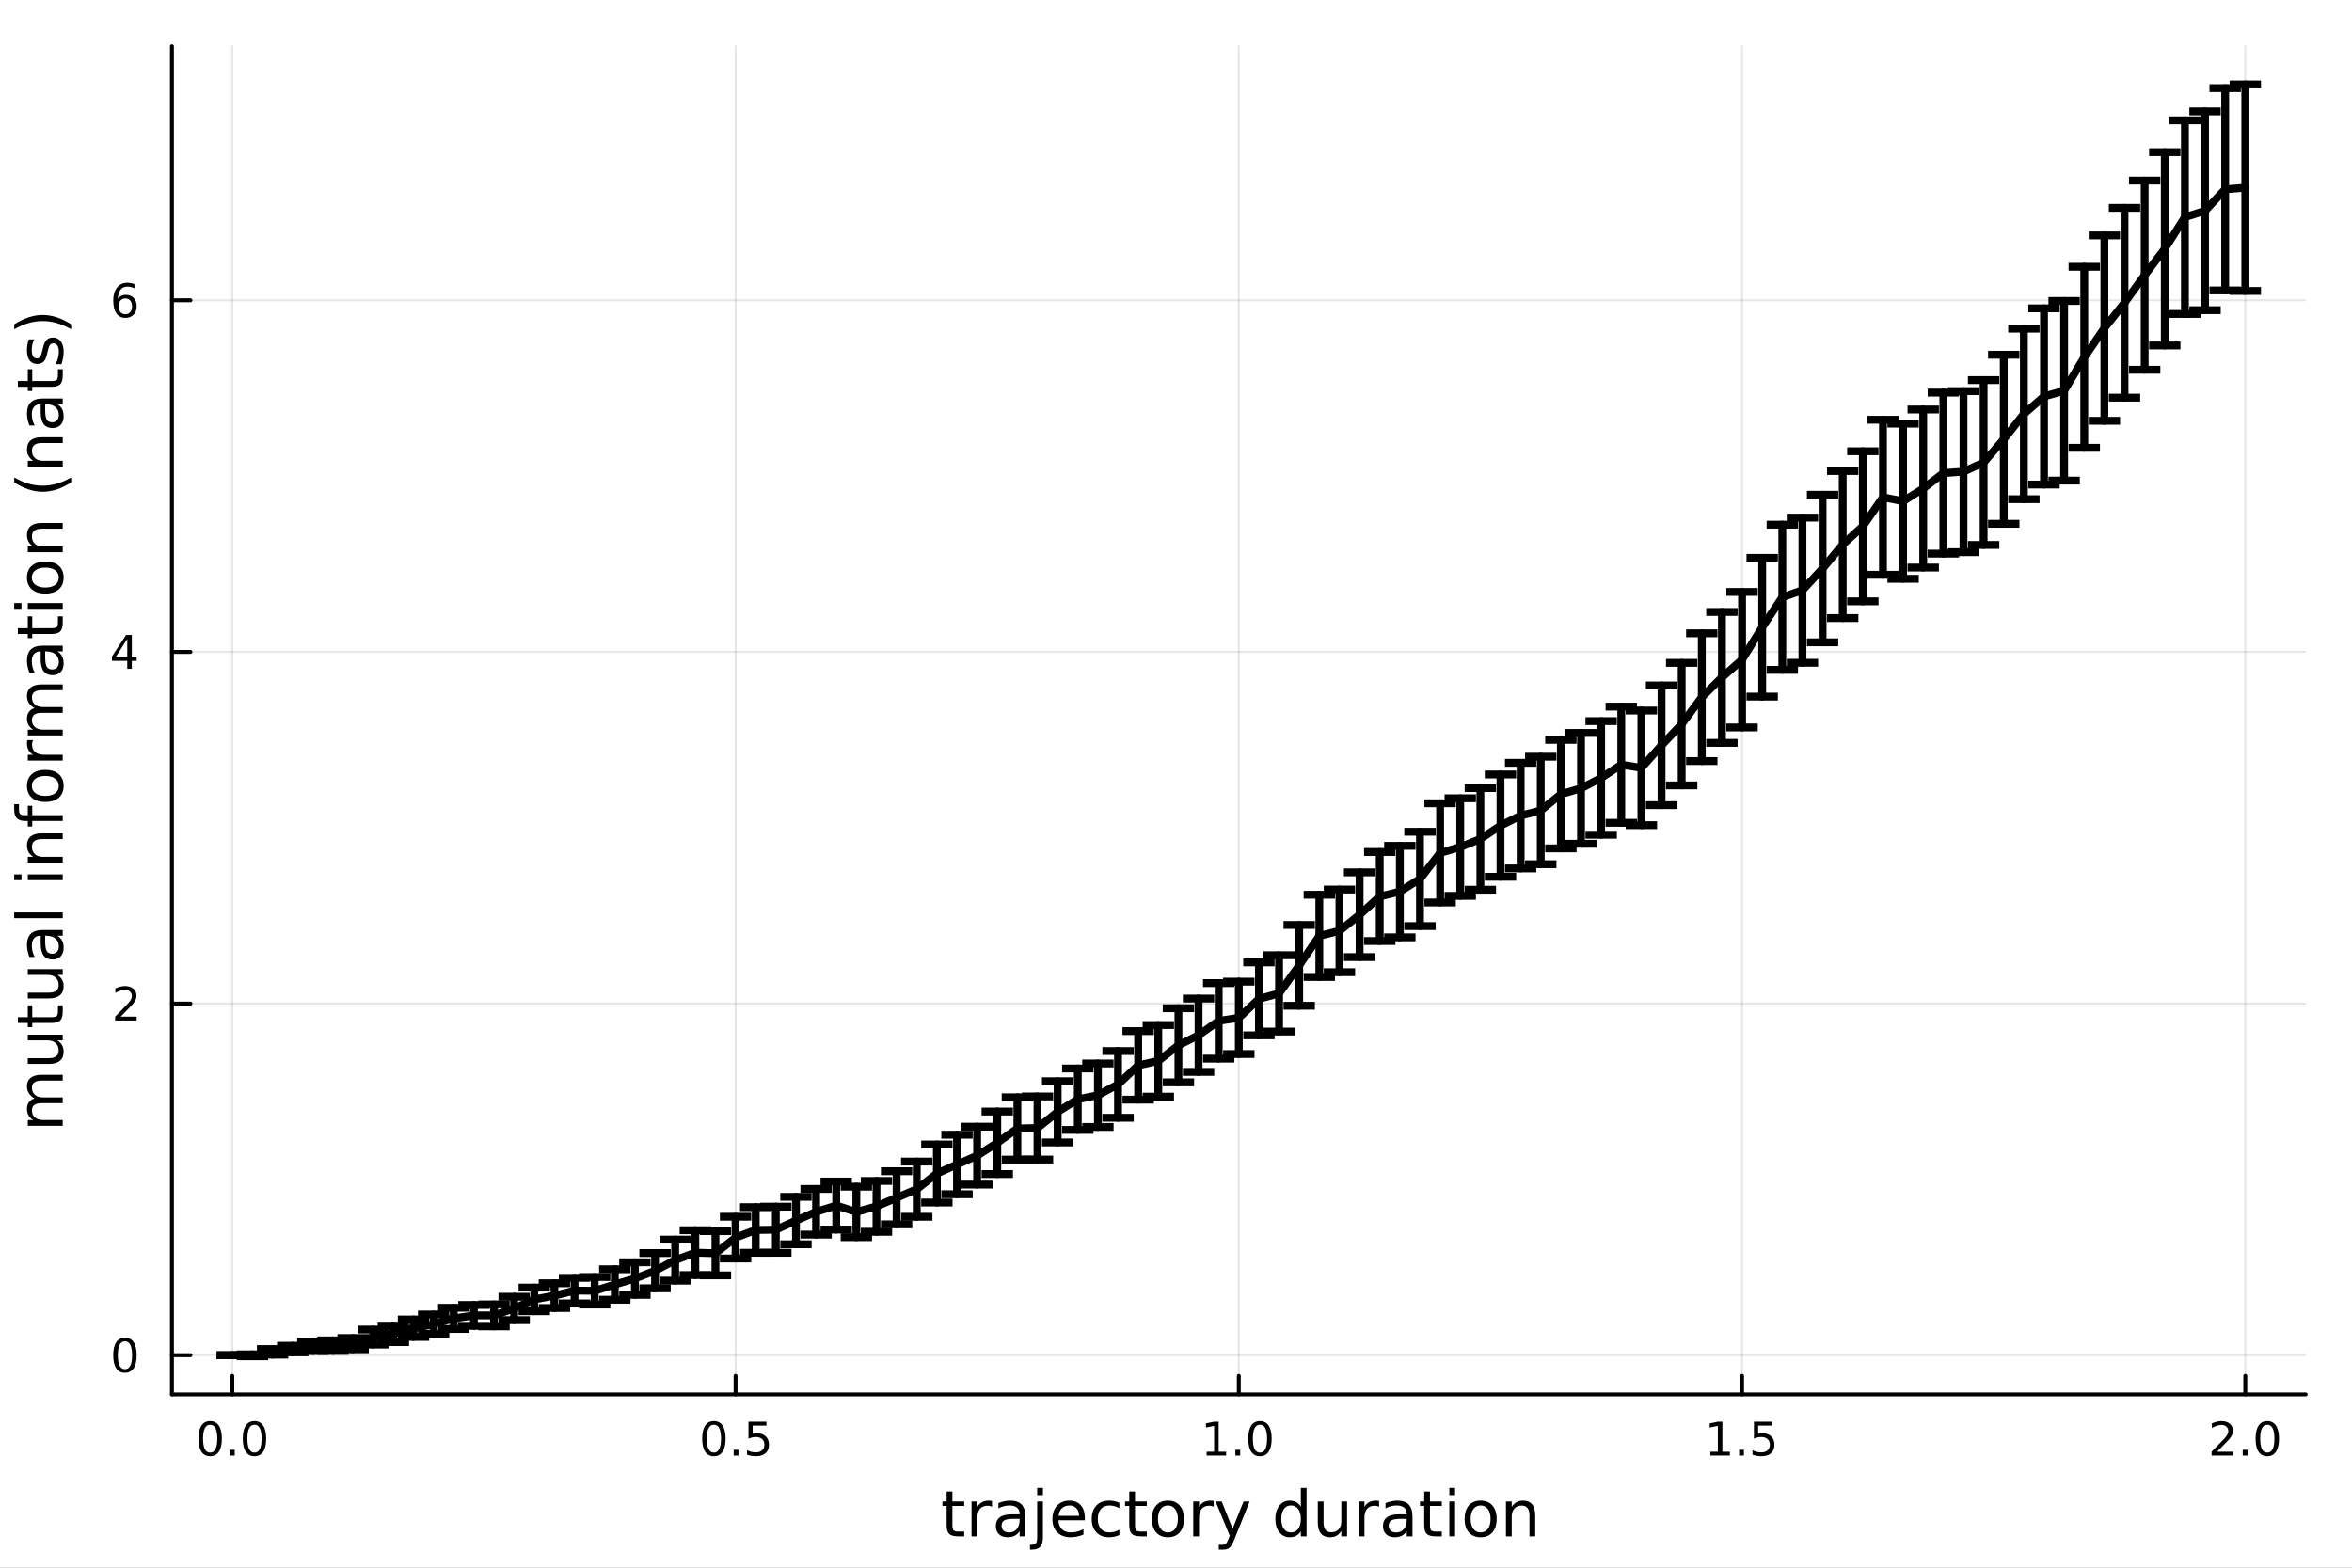 <?xml version="1.0" encoding="utf-8"?>
<svg xmlns="http://www.w3.org/2000/svg" xmlns:xlink="http://www.w3.org/1999/xlink" width="600" height="400" viewBox="0 0 2400 1600">
<rect x="0" y="0" width="2400" height="1600" fill="#808080" stroke="none"/>
<defs>
  <clipPath id="clip800">
    <rect x="0" y="0" width="2400" height="1600"/>
  </clipPath>
</defs>
<path clip-path="url(#clip800)" d="M0 1600 L2400 1600 L2400 0 L0 0  Z" fill="#ffffff" fill-rule="evenodd" fill-opacity="1"/>
<defs>
  <clipPath id="clip801">
    <rect x="480" y="0" width="1681" height="1600"/>
  </clipPath>
</defs>
<path clip-path="url(#clip800)" d="M175.445 1423.18 L2352.76 1423.18 L2352.76 47.244 L175.445 47.244  Z" fill="#ffffff" fill-rule="evenodd" fill-opacity="1"/>
<defs>
  <clipPath id="clip802">
    <rect x="175" y="47" width="2178" height="1377"/>
  </clipPath>
</defs>
<polyline clip-path="url(#clip802)" style="stroke:#000000; stroke-linecap:round; stroke-linejoin:round; stroke-width:2; stroke-opacity:0.1; fill:none" points="237.067,1423.18 237.067,47.244 "/>
<polyline clip-path="url(#clip802)" style="stroke:#000000; stroke-linecap:round; stroke-linejoin:round; stroke-width:2; stroke-opacity:0.1; fill:none" points="750.584,1423.18 750.584,47.244 "/>
<polyline clip-path="url(#clip802)" style="stroke:#000000; stroke-linecap:round; stroke-linejoin:round; stroke-width:2; stroke-opacity:0.1; fill:none" points="1264.1,1423.18 1264.1,47.244 "/>
<polyline clip-path="url(#clip802)" style="stroke:#000000; stroke-linecap:round; stroke-linejoin:round; stroke-width:2; stroke-opacity:0.1; fill:none" points="1777.62,1423.18 1777.62,47.244 "/>
<polyline clip-path="url(#clip802)" style="stroke:#000000; stroke-linecap:round; stroke-linejoin:round; stroke-width:2; stroke-opacity:0.1; fill:none" points="2291.13,1423.18 2291.13,47.244 "/>
<polyline clip-path="url(#clip800)" style="stroke:#000000; stroke-linecap:round; stroke-linejoin:round; stroke-width:4; stroke-opacity:1; fill:none" points="175.445,1423.18 2352.76,1423.18 "/>
<polyline clip-path="url(#clip800)" style="stroke:#000000; stroke-linecap:round; stroke-linejoin:round; stroke-width:4; stroke-opacity:1; fill:none" points="237.067,1423.18 237.067,1404.28 "/>
<polyline clip-path="url(#clip800)" style="stroke:#000000; stroke-linecap:round; stroke-linejoin:round; stroke-width:4; stroke-opacity:1; fill:none" points="750.584,1423.18 750.584,1404.28 "/>
<polyline clip-path="url(#clip800)" style="stroke:#000000; stroke-linecap:round; stroke-linejoin:round; stroke-width:4; stroke-opacity:1; fill:none" points="1264.1,1423.18 1264.1,1404.28 "/>
<polyline clip-path="url(#clip800)" style="stroke:#000000; stroke-linecap:round; stroke-linejoin:round; stroke-width:4; stroke-opacity:1; fill:none" points="1777.62,1423.18 1777.62,1404.28 "/>
<polyline clip-path="url(#clip800)" style="stroke:#000000; stroke-linecap:round; stroke-linejoin:round; stroke-width:4; stroke-opacity:1; fill:none" points="2291.13,1423.18 2291.13,1404.28 "/>
<path clip-path="url(#clip800)" d="M214.452 1454.1 Q210.84 1454.1 209.012 1457.66 Q207.206 1461.2 207.206 1468.33 Q207.206 1475.44 209.012 1479.01 Q210.84 1482.55 214.452 1482.55 Q218.086 1482.55 219.891 1479.01 Q221.72 1475.44 221.72 1468.33 Q221.72 1461.2 219.891 1457.66 Q218.086 1454.1 214.452 1454.1 M214.452 1450.39 Q220.262 1450.39 223.317 1455 Q226.396 1459.58 226.396 1468.33 Q226.396 1477.06 223.317 1481.67 Q220.262 1486.25 214.452 1486.25 Q208.641 1486.25 205.563 1481.67 Q202.507 1477.06 202.507 1468.33 Q202.507 1459.58 205.563 1455 Q208.641 1450.39 214.452 1450.39 Z" fill="#000000" fill-rule="nonzero" fill-opacity="1" /><path clip-path="url(#clip800)" d="M234.614 1479.7 L239.498 1479.7 L239.498 1485.58 L234.614 1485.58 L234.614 1479.7 Z" fill="#000000" fill-rule="nonzero" fill-opacity="1" /><path clip-path="url(#clip800)" d="M259.683 1454.1 Q256.072 1454.1 254.243 1457.66 Q252.437 1461.2 252.437 1468.33 Q252.437 1475.44 254.243 1479.01 Q256.072 1482.55 259.683 1482.55 Q263.317 1482.55 265.123 1479.01 Q266.951 1475.44 266.951 1468.33 Q266.951 1461.2 265.123 1457.66 Q263.317 1454.1 259.683 1454.1 M259.683 1450.39 Q265.493 1450.39 268.549 1455 Q271.627 1459.58 271.627 1468.33 Q271.627 1477.06 268.549 1481.67 Q265.493 1486.25 259.683 1486.25 Q253.873 1486.25 250.794 1481.67 Q247.738 1477.06 247.738 1468.33 Q247.738 1459.58 250.794 1455 Q253.873 1450.39 259.683 1450.39 Z" fill="#000000" fill-rule="nonzero" fill-opacity="1" /><path clip-path="url(#clip800)" d="M728.466 1454.1 Q724.855 1454.1 723.026 1457.66 Q721.221 1461.2 721.221 1468.33 Q721.221 1475.44 723.026 1479.01 Q724.855 1482.55 728.466 1482.55 Q732.1 1482.55 733.906 1479.01 Q735.734 1475.44 735.734 1468.33 Q735.734 1461.2 733.906 1457.66 Q732.1 1454.1 728.466 1454.1 M728.466 1450.39 Q734.276 1450.39 737.332 1455 Q740.41 1459.58 740.41 1468.33 Q740.41 1477.06 737.332 1481.67 Q734.276 1486.25 728.466 1486.25 Q722.656 1486.25 719.577 1481.67 Q716.522 1477.06 716.522 1468.33 Q716.522 1459.58 719.577 1455 Q722.656 1450.39 728.466 1450.39 Z" fill="#000000" fill-rule="nonzero" fill-opacity="1" /><path clip-path="url(#clip800)" d="M748.628 1479.7 L753.512 1479.7 L753.512 1485.58 L748.628 1485.58 L748.628 1479.7 Z" fill="#000000" fill-rule="nonzero" fill-opacity="1" /><path clip-path="url(#clip800)" d="M763.744 1451.02 L782.1 1451.02 L782.1 1454.96 L768.026 1454.96 L768.026 1463.43 Q769.044 1463.08 770.063 1462.92 Q771.081 1462.73 772.1 1462.73 Q777.887 1462.73 781.267 1465.9 Q784.646 1469.08 784.646 1474.49 Q784.646 1480.07 781.174 1483.17 Q777.702 1486.25 771.382 1486.25 Q769.206 1486.25 766.938 1485.88 Q764.693 1485.51 762.285 1484.77 L762.285 1480.07 Q764.369 1481.2 766.591 1481.76 Q768.813 1482.32 771.29 1482.32 Q775.294 1482.32 777.632 1480.21 Q779.97 1478.1 779.97 1474.49 Q779.97 1470.88 777.632 1468.77 Q775.294 1466.67 771.29 1466.67 Q769.415 1466.67 767.54 1467.08 Q765.688 1467.5 763.744 1468.38 L763.744 1451.02 Z" fill="#000000" fill-rule="nonzero" fill-opacity="1" /><path clip-path="url(#clip800)" d="M1231.25 1481.64 L1238.89 1481.64 L1238.89 1455.28 L1230.58 1456.95 L1230.58 1452.69 L1238.85 1451.02 L1243.52 1451.02 L1243.52 1481.64 L1251.16 1481.64 L1251.16 1485.58 L1231.25 1485.58 L1231.25 1481.64 Z" fill="#000000" fill-rule="nonzero" fill-opacity="1" /><path clip-path="url(#clip800)" d="M1260.61 1479.7 L1265.49 1479.7 L1265.49 1485.58 L1260.61 1485.58 L1260.61 1479.7 Z" fill="#000000" fill-rule="nonzero" fill-opacity="1" /><path clip-path="url(#clip800)" d="M1285.67 1454.1 Q1282.06 1454.1 1280.23 1457.66 Q1278.43 1461.2 1278.43 1468.33 Q1278.43 1475.44 1280.23 1479.01 Q1282.06 1482.55 1285.67 1482.55 Q1289.31 1482.55 1291.11 1479.01 Q1292.94 1475.44 1292.94 1468.33 Q1292.94 1461.2 1291.11 1457.66 Q1289.31 1454.1 1285.67 1454.1 M1285.67 1450.39 Q1291.48 1450.39 1294.54 1455 Q1297.62 1459.58 1297.62 1468.33 Q1297.62 1477.06 1294.54 1481.67 Q1291.48 1486.25 1285.67 1486.25 Q1279.86 1486.25 1276.79 1481.67 Q1273.73 1477.06 1273.73 1468.33 Q1273.73 1459.58 1276.79 1455 Q1279.86 1450.39 1285.67 1450.39 Z" fill="#000000" fill-rule="nonzero" fill-opacity="1" /><path clip-path="url(#clip800)" d="M1745.27 1481.64 L1752.91 1481.64 L1752.91 1455.28 L1744.6 1456.95 L1744.6 1452.69 L1752.86 1451.02 L1757.54 1451.02 L1757.54 1481.64 L1765.18 1481.64 L1765.18 1485.58 L1745.27 1485.58 L1745.27 1481.64 Z" fill="#000000" fill-rule="nonzero" fill-opacity="1" /><path clip-path="url(#clip800)" d="M1774.62 1479.7 L1779.5 1479.7 L1779.5 1485.58 L1774.62 1485.58 L1774.62 1479.7 Z" fill="#000000" fill-rule="nonzero" fill-opacity="1" /><path clip-path="url(#clip800)" d="M1789.74 1451.02 L1808.09 1451.02 L1808.09 1454.96 L1794.02 1454.96 L1794.02 1463.43 Q1795.04 1463.08 1796.05 1462.92 Q1797.07 1462.73 1798.09 1462.73 Q1803.88 1462.73 1807.26 1465.9 Q1810.64 1469.08 1810.64 1474.49 Q1810.64 1480.07 1807.17 1483.17 Q1803.69 1486.25 1797.37 1486.25 Q1795.2 1486.25 1792.93 1485.88 Q1790.68 1485.51 1788.28 1484.77 L1788.28 1480.07 Q1790.36 1481.2 1792.58 1481.76 Q1794.8 1482.32 1797.28 1482.32 Q1801.29 1482.32 1803.62 1480.21 Q1805.96 1478.1 1805.96 1474.49 Q1805.96 1470.88 1803.62 1468.77 Q1801.29 1466.67 1797.28 1466.67 Q1795.41 1466.67 1793.53 1467.08 Q1791.68 1467.5 1789.74 1468.38 L1789.74 1451.02 Z" fill="#000000" fill-rule="nonzero" fill-opacity="1" /><path clip-path="url(#clip800)" d="M2262.37 1481.64 L2278.69 1481.64 L2278.69 1485.58 L2256.75 1485.58 L2256.75 1481.64 Q2259.41 1478.89 2263.99 1474.26 Q2268.6 1469.61 2269.78 1468.27 Q2272.03 1465.74 2272.9 1464.01 Q2273.81 1462.25 2273.81 1460.56 Q2273.81 1457.8 2271.86 1456.07 Q2269.94 1454.33 2266.84 1454.33 Q2264.64 1454.33 2262.19 1455.09 Q2259.76 1455.86 2256.98 1457.41 L2256.98 1452.69 Q2259.8 1451.55 2262.26 1450.97 Q2264.71 1450.39 2266.75 1450.39 Q2272.12 1450.39 2275.31 1453.08 Q2278.51 1455.77 2278.51 1460.26 Q2278.51 1462.39 2277.7 1464.31 Q2276.91 1466.2 2274.8 1468.8 Q2274.22 1469.47 2271.12 1472.69 Q2268.02 1475.88 2262.37 1481.64 Z" fill="#000000" fill-rule="nonzero" fill-opacity="1" /><path clip-path="url(#clip800)" d="M2288.51 1479.7 L2293.39 1479.7 L2293.39 1485.58 L2288.51 1485.58 L2288.51 1479.7 Z" fill="#000000" fill-rule="nonzero" fill-opacity="1" /><path clip-path="url(#clip800)" d="M2313.58 1454.1 Q2309.96 1454.1 2308.14 1457.66 Q2306.33 1461.2 2306.33 1468.33 Q2306.33 1475.44 2308.14 1479.01 Q2309.96 1482.55 2313.58 1482.55 Q2317.21 1482.55 2319.02 1479.01 Q2320.84 1475.44 2320.84 1468.33 Q2320.84 1461.2 2319.02 1457.66 Q2317.21 1454.1 2313.58 1454.1 M2313.58 1450.39 Q2319.39 1450.39 2322.44 1455 Q2325.52 1459.58 2325.52 1468.33 Q2325.52 1477.06 2322.44 1481.67 Q2319.39 1486.25 2313.58 1486.25 Q2307.77 1486.25 2304.69 1481.67 Q2301.63 1477.06 2301.63 1468.33 Q2301.63 1459.58 2304.69 1455 Q2307.77 1450.39 2313.58 1450.39 Z" fill="#000000" fill-rule="nonzero" fill-opacity="1" /><path clip-path="url(#clip800)" d="M971.835 1522.27 L971.835 1532.4 L983.898 1532.4 L983.898 1536.95 L971.835 1536.95 L971.835 1556.3 Q971.835 1560.66 973.013 1561.9 Q974.222 1563.14 977.882 1563.14 L983.898 1563.14 L983.898 1568.04 L977.882 1568.04 Q971.103 1568.04 968.525 1565.53 Q965.947 1562.98 965.947 1556.3 L965.947 1536.95 L961.65 1536.95 L961.65 1532.4 L965.947 1532.4 L965.947 1522.27 L971.835 1522.27 Z" fill="#000000" fill-rule="nonzero" fill-opacity="1" /><path clip-path="url(#clip800)" d="M1012.26 1537.87 Q1011.27 1537.3 1010.09 1537.04 Q1008.95 1536.76 1007.55 1536.76 Q1002.58 1536.76 999.908 1540 Q997.266 1543.22 997.266 1549.27 L997.266 1568.04 L991.378 1568.04 L991.378 1532.4 L997.266 1532.4 L997.266 1537.93 Q999.112 1534.69 1002.07 1533.13 Q1005.03 1531.54 1009.27 1531.54 Q1009.87 1531.54 1010.6 1531.63 Q1011.33 1531.7 1012.23 1531.85 L1012.26 1537.87 Z" fill="#000000" fill-rule="nonzero" fill-opacity="1" /><path clip-path="url(#clip800)" d="M1034.6 1550.12 Q1027.5 1550.12 1024.77 1551.75 Q1022.03 1553.37 1022.03 1557.29 Q1022.03 1560.4 1024.07 1562.25 Q1026.13 1564.07 1029.67 1564.07 Q1034.54 1564.07 1037.47 1560.63 Q1040.43 1557.16 1040.43 1551.43 L1040.43 1550.12 L1034.6 1550.12 M1046.28 1547.71 L1046.28 1568.04 L1040.43 1568.04 L1040.43 1562.63 Q1038.42 1565.88 1035.43 1567.44 Q1032.44 1568.97 1028.11 1568.97 Q1022.63 1568.97 1019.39 1565.91 Q1016.17 1562.82 1016.17 1557.67 Q1016.17 1551.65 1020.18 1548.6 Q1024.22 1545.54 1032.21 1545.54 L1040.43 1545.54 L1040.43 1544.97 Q1040.43 1540.93 1037.75 1538.73 Q1035.11 1536.5 1030.3 1536.5 Q1027.25 1536.5 1024.35 1537.23 Q1021.46 1537.97 1018.78 1539.43 L1018.78 1534.02 Q1022 1532.78 1025.02 1532.17 Q1028.04 1531.54 1030.91 1531.54 Q1038.64 1531.54 1042.46 1535.55 Q1046.28 1539.56 1046.28 1547.71 Z" fill="#000000" fill-rule="nonzero" fill-opacity="1" /><path clip-path="url(#clip800)" d="M1058.35 1532.4 L1064.2 1532.4 L1064.2 1568.68 Q1064.2 1575.49 1061.59 1578.55 Q1059.01 1581.6 1053.25 1581.6 L1051.02 1581.6 L1051.02 1576.64 L1052.58 1576.64 Q1055.93 1576.64 1057.14 1575.08 Q1058.35 1573.55 1058.35 1568.68 L1058.35 1532.4 M1058.35 1518.52 L1064.2 1518.52 L1064.2 1525.93 L1058.35 1525.93 L1058.35 1518.52 Z" fill="#000000" fill-rule="nonzero" fill-opacity="1" /><path clip-path="url(#clip800)" d="M1106.95 1548.76 L1106.95 1551.62 L1080.02 1551.62 Q1080.4 1557.67 1083.65 1560.85 Q1086.93 1564 1092.75 1564 Q1096.13 1564 1099.28 1563.17 Q1102.46 1562.35 1105.58 1560.69 L1105.58 1566.23 Q1102.43 1567.57 1099.12 1568.27 Q1095.81 1568.97 1092.4 1568.97 Q1083.87 1568.97 1078.87 1564 Q1073.91 1559.04 1073.91 1550.57 Q1073.91 1541.82 1078.62 1536.69 Q1083.36 1531.54 1091.38 1531.54 Q1098.58 1531.54 1102.75 1536.18 Q1106.95 1540.8 1106.95 1548.76 M1101.09 1547.04 Q1101.03 1542.23 1098.39 1539.37 Q1095.78 1536.5 1091.45 1536.5 Q1086.55 1536.5 1083.59 1539.27 Q1080.66 1542.04 1080.21 1547.07 L1101.09 1547.04 Z" fill="#000000" fill-rule="nonzero" fill-opacity="1" /><path clip-path="url(#clip800)" d="M1142.21 1533.76 L1142.21 1539.24 Q1139.73 1537.87 1137.22 1537.2 Q1134.73 1536.5 1132.19 1536.5 Q1126.49 1536.5 1123.34 1540.13 Q1120.19 1543.73 1120.19 1550.25 Q1120.19 1556.78 1123.34 1560.4 Q1126.49 1564 1132.19 1564 Q1134.73 1564 1137.22 1563.33 Q1139.73 1562.63 1142.21 1561.26 L1142.21 1566.68 Q1139.76 1567.82 1137.12 1568.39 Q1134.51 1568.97 1131.55 1568.97 Q1123.5 1568.97 1118.76 1563.91 Q1114.01 1558.85 1114.01 1550.25 Q1114.01 1541.53 1118.79 1536.53 Q1123.59 1531.54 1131.93 1531.54 Q1134.64 1531.54 1137.22 1532.11 Q1139.79 1532.65 1142.21 1533.76 Z" fill="#000000" fill-rule="nonzero" fill-opacity="1" /><path clip-path="url(#clip800)" d="M1158.19 1522.27 L1158.19 1532.4 L1170.25 1532.4 L1170.25 1536.95 L1158.19 1536.95 L1158.19 1556.3 Q1158.19 1560.66 1159.37 1561.9 Q1160.58 1563.14 1164.24 1563.14 L1170.25 1563.14 L1170.25 1568.04 L1164.24 1568.04 Q1157.46 1568.04 1154.88 1565.53 Q1152.3 1562.98 1152.3 1556.3 L1152.3 1536.95 L1148.01 1536.95 L1148.01 1532.4 L1152.3 1532.4 L1152.3 1522.27 L1158.19 1522.27 Z" fill="#000000" fill-rule="nonzero" fill-opacity="1" /><path clip-path="url(#clip800)" d="M1191.77 1536.5 Q1187.06 1536.5 1184.32 1540.19 Q1181.59 1543.85 1181.59 1550.25 Q1181.59 1556.65 1184.29 1560.34 Q1187.03 1564 1191.77 1564 Q1196.45 1564 1199.19 1560.31 Q1201.92 1556.62 1201.92 1550.25 Q1201.92 1543.92 1199.19 1540.23 Q1196.45 1536.5 1191.77 1536.5 M1191.77 1531.54 Q1199.41 1531.54 1203.77 1536.5 Q1208.13 1541.47 1208.13 1550.25 Q1208.13 1559 1203.77 1564 Q1199.41 1568.97 1191.77 1568.97 Q1184.1 1568.97 1179.74 1564 Q1175.41 1559 1175.41 1550.25 Q1175.41 1541.47 1179.74 1536.5 Q1184.1 1531.54 1191.77 1531.54 Z" fill="#000000" fill-rule="nonzero" fill-opacity="1" /><path clip-path="url(#clip800)" d="M1238.49 1537.87 Q1237.51 1537.3 1236.33 1537.04 Q1235.18 1536.76 1233.78 1536.76 Q1228.82 1536.76 1226.15 1540 Q1223.5 1543.22 1223.5 1549.27 L1223.5 1568.04 L1217.61 1568.04 L1217.61 1532.4 L1223.5 1532.4 L1223.5 1537.93 Q1225.35 1534.69 1228.31 1533.13 Q1231.27 1531.54 1235.5 1531.54 Q1236.11 1531.54 1236.84 1531.63 Q1237.57 1531.7 1238.46 1531.85 L1238.49 1537.87 Z" fill="#000000" fill-rule="nonzero" fill-opacity="1" /><path clip-path="url(#clip800)" d="M1259.47 1571.35 Q1256.99 1577.72 1254.63 1579.66 Q1252.28 1581.6 1248.33 1581.6 L1243.65 1581.6 L1243.65 1576.7 L1247.09 1576.7 Q1249.51 1576.7 1250.84 1575.56 Q1252.18 1574.41 1253.8 1570.14 L1254.85 1567.47 L1240.44 1532.4 L1246.64 1532.4 L1257.78 1560.28 L1268.92 1532.4 L1275.13 1532.4 L1259.47 1571.35 Z" fill="#000000" fill-rule="nonzero" fill-opacity="1" /><path clip-path="url(#clip800)" d="M1327.39 1537.81 L1327.39 1518.52 L1333.25 1518.52 L1333.25 1568.04 L1327.39 1568.04 L1327.39 1562.7 Q1325.55 1565.88 1322.71 1567.44 Q1319.91 1568.97 1315.97 1568.97 Q1309.5 1568.97 1305.43 1563.81 Q1301.39 1558.65 1301.39 1550.25 Q1301.39 1541.85 1305.43 1536.69 Q1309.5 1531.54 1315.97 1531.54 Q1319.91 1531.54 1322.71 1533.1 Q1325.55 1534.62 1327.39 1537.81 M1307.44 1550.25 Q1307.44 1556.71 1310.08 1560.4 Q1312.75 1564.07 1317.4 1564.07 Q1322.04 1564.07 1324.72 1560.4 Q1327.39 1556.71 1327.39 1550.25 Q1327.39 1543.79 1324.72 1540.13 Q1322.04 1536.44 1317.4 1536.44 Q1312.75 1536.44 1310.08 1540.13 Q1307.44 1543.79 1307.44 1550.25 Z" fill="#000000" fill-rule="nonzero" fill-opacity="1" /><path clip-path="url(#clip800)" d="M1344.71 1553.98 L1344.71 1532.4 L1350.56 1532.4 L1350.56 1553.75 Q1350.56 1558.81 1352.54 1561.36 Q1354.51 1563.87 1358.46 1563.87 Q1363.2 1563.87 1365.94 1560.85 Q1368.71 1557.83 1368.71 1552.61 L1368.71 1532.4 L1374.56 1532.4 L1374.56 1568.04 L1368.71 1568.04 L1368.71 1562.57 Q1366.57 1565.82 1363.74 1567.41 Q1360.94 1568.97 1357.21 1568.97 Q1351.07 1568.97 1347.89 1565.15 Q1344.71 1561.33 1344.71 1553.98 M1359.44 1531.54 L1359.44 1531.54 Z" fill="#000000" fill-rule="nonzero" fill-opacity="1" /><path clip-path="url(#clip800)" d="M1407.28 1537.87 Q1406.29 1537.3 1405.12 1537.04 Q1403.97 1536.76 1402.57 1536.76 Q1397.61 1536.76 1394.93 1540 Q1392.29 1543.22 1392.29 1549.27 L1392.29 1568.04 L1386.4 1568.04 L1386.4 1532.4 L1392.29 1532.4 L1392.29 1537.93 Q1394.14 1534.69 1397.1 1533.13 Q1400.06 1531.54 1404.29 1531.54 Q1404.89 1531.54 1405.63 1531.63 Q1406.36 1531.7 1407.25 1531.85 L1407.28 1537.87 Z" fill="#000000" fill-rule="nonzero" fill-opacity="1" /><path clip-path="url(#clip800)" d="M1429.62 1550.12 Q1422.53 1550.12 1419.79 1551.75 Q1417.05 1553.37 1417.05 1557.29 Q1417.05 1560.4 1419.09 1562.25 Q1421.16 1564.07 1424.69 1564.07 Q1429.56 1564.07 1432.49 1560.63 Q1435.45 1557.16 1435.45 1551.43 L1435.45 1550.12 L1429.62 1550.12 M1441.31 1547.71 L1441.31 1568.04 L1435.45 1568.04 L1435.45 1562.63 Q1433.44 1565.88 1430.45 1567.44 Q1427.46 1568.97 1423.13 1568.97 Q1417.66 1568.97 1414.41 1565.91 Q1411.2 1562.82 1411.2 1557.67 Q1411.2 1551.65 1415.21 1548.6 Q1419.25 1545.54 1427.24 1545.54 L1435.45 1545.54 L1435.45 1544.97 Q1435.45 1540.93 1432.78 1538.73 Q1430.13 1536.5 1425.33 1536.5 Q1422.27 1536.5 1419.38 1537.23 Q1416.48 1537.97 1413.81 1539.43 L1413.81 1534.02 Q1417.02 1532.78 1420.04 1532.17 Q1423.07 1531.54 1425.93 1531.54 Q1433.67 1531.54 1437.49 1535.55 Q1441.31 1539.56 1441.31 1547.71 Z" fill="#000000" fill-rule="nonzero" fill-opacity="1" /><path clip-path="url(#clip800)" d="M1459.16 1522.27 L1459.16 1532.4 L1471.22 1532.4 L1471.22 1536.95 L1459.16 1536.95 L1459.16 1556.3 Q1459.16 1560.66 1460.34 1561.9 Q1461.55 1563.14 1465.21 1563.14 L1471.22 1563.14 L1471.22 1568.04 L1465.21 1568.04 Q1458.43 1568.04 1455.85 1565.53 Q1453.27 1562.98 1453.27 1556.3 L1453.27 1536.95 L1448.98 1536.95 L1448.98 1532.4 L1453.27 1532.4 L1453.27 1522.27 L1459.16 1522.27 Z" fill="#000000" fill-rule="nonzero" fill-opacity="1" /><path clip-path="url(#clip800)" d="M1478.93 1532.4 L1484.78 1532.4 L1484.78 1568.04 L1478.93 1568.04 L1478.93 1532.4 M1478.93 1518.52 L1484.78 1518.52 L1484.78 1525.93 L1478.93 1525.93 L1478.93 1518.52 Z" fill="#000000" fill-rule="nonzero" fill-opacity="1" /><path clip-path="url(#clip800)" d="M1510.85 1536.5 Q1506.14 1536.5 1503.4 1540.19 Q1500.67 1543.85 1500.67 1550.25 Q1500.67 1556.65 1503.37 1560.34 Q1506.11 1564 1510.85 1564 Q1515.53 1564 1518.27 1560.31 Q1521 1556.62 1521 1550.25 Q1521 1543.92 1518.27 1540.23 Q1515.53 1536.5 1510.85 1536.5 M1510.85 1531.54 Q1518.49 1531.54 1522.85 1536.5 Q1527.21 1541.47 1527.21 1550.25 Q1527.21 1559 1522.85 1564 Q1518.49 1568.97 1510.85 1568.97 Q1503.18 1568.97 1498.82 1564 Q1494.49 1559 1494.49 1550.25 Q1494.49 1541.47 1498.82 1536.5 Q1503.18 1531.54 1510.85 1531.54 Z" fill="#000000" fill-rule="nonzero" fill-opacity="1" /><path clip-path="url(#clip800)" d="M1566.55 1546.53 L1566.55 1568.04 L1560.69 1568.04 L1560.69 1546.72 Q1560.69 1541.66 1558.72 1539.14 Q1556.75 1536.63 1552.8 1536.63 Q1548.06 1536.63 1545.32 1539.65 Q1542.58 1542.68 1542.58 1547.9 L1542.58 1568.04 L1536.7 1568.04 L1536.7 1532.4 L1542.58 1532.4 L1542.58 1537.93 Q1544.68 1534.72 1547.52 1533.13 Q1550.38 1531.54 1554.11 1531.54 Q1560.25 1531.54 1563.4 1535.36 Q1566.55 1539.14 1566.55 1546.53 Z" fill="#000000" fill-rule="nonzero" fill-opacity="1" /><polyline clip-path="url(#clip802)" style="stroke:#000000; stroke-linecap:round; stroke-linejoin:round; stroke-width:2; stroke-opacity:0.1; fill:none" points="175.445,1383.15 2352.76,1383.15 "/>
<polyline clip-path="url(#clip802)" style="stroke:#000000; stroke-linecap:round; stroke-linejoin:round; stroke-width:2; stroke-opacity:0.1; fill:none" points="175.445,1024.26 2352.76,1024.26 "/>
<polyline clip-path="url(#clip802)" style="stroke:#000000; stroke-linecap:round; stroke-linejoin:round; stroke-width:2; stroke-opacity:0.1; fill:none" points="175.445,665.368 2352.76,665.368 "/>
<polyline clip-path="url(#clip802)" style="stroke:#000000; stroke-linecap:round; stroke-linejoin:round; stroke-width:2; stroke-opacity:0.1; fill:none" points="175.445,306.476 2352.76,306.476 "/>
<polyline clip-path="url(#clip800)" style="stroke:#000000; stroke-linecap:round; stroke-linejoin:round; stroke-width:4; stroke-opacity:1; fill:none" points="175.445,1423.18 175.445,47.244 "/>
<polyline clip-path="url(#clip800)" style="stroke:#000000; stroke-linecap:round; stroke-linejoin:round; stroke-width:4; stroke-opacity:1; fill:none" points="175.445,1383.15 194.343,1383.15 "/>
<polyline clip-path="url(#clip800)" style="stroke:#000000; stroke-linecap:round; stroke-linejoin:round; stroke-width:4; stroke-opacity:1; fill:none" points="175.445,1024.26 194.343,1024.26 "/>
<polyline clip-path="url(#clip800)" style="stroke:#000000; stroke-linecap:round; stroke-linejoin:round; stroke-width:4; stroke-opacity:1; fill:none" points="175.445,665.368 194.343,665.368 "/>
<polyline clip-path="url(#clip800)" style="stroke:#000000; stroke-linecap:round; stroke-linejoin:round; stroke-width:4; stroke-opacity:1; fill:none" points="175.445,306.476 194.343,306.476 "/>
<path clip-path="url(#clip800)" d="M127.501 1368.95 Q123.89 1368.95 122.061 1372.51 Q120.255 1376.06 120.255 1383.19 Q120.255 1390.29 122.061 1393.86 Q123.89 1397.4 127.501 1397.4 Q131.135 1397.4 132.941 1393.86 Q134.769 1390.29 134.769 1383.19 Q134.769 1376.06 132.941 1372.51 Q131.135 1368.95 127.501 1368.95 M127.501 1365.25 Q133.311 1365.25 136.367 1369.85 Q139.445 1374.44 139.445 1383.19 Q139.445 1391.91 136.367 1396.52 Q133.311 1401.1 127.501 1401.1 Q121.691 1401.1 118.612 1396.52 Q115.556 1391.91 115.556 1383.19 Q115.556 1374.44 118.612 1369.85 Q121.691 1365.25 127.501 1365.25 Z" fill="#000000" fill-rule="nonzero" fill-opacity="1" /><path clip-path="url(#clip800)" d="M123.126 1037.6 L139.445 1037.6 L139.445 1041.54 L117.501 1041.54 L117.501 1037.6 Q120.163 1034.85 124.746 1030.22 Q129.353 1025.57 130.533 1024.22 Q132.779 1021.7 133.658 1019.97 Q134.561 1018.21 134.561 1016.52 Q134.561 1013.76 132.617 1012.03 Q130.695 1010.29 127.593 1010.29 Q125.394 1010.29 122.941 1011.05 Q120.51 1011.82 117.732 1013.37 L117.732 1008.65 Q120.556 1007.51 123.01 1006.93 Q125.464 1006.35 127.501 1006.35 Q132.871 1006.35 136.066 1009.04 Q139.26 1011.72 139.26 1016.22 Q139.26 1018.34 138.45 1020.27 Q137.663 1022.16 135.556 1024.76 Q134.978 1025.43 131.876 1028.65 Q128.774 1031.84 123.126 1037.6 Z" fill="#000000" fill-rule="nonzero" fill-opacity="1" /><path clip-path="url(#clip800)" d="M129.862 652.162 L118.056 670.611 L129.862 670.611 L129.862 652.162 M128.635 648.088 L134.515 648.088 L134.515 670.611 L139.445 670.611 L139.445 674.499 L134.515 674.499 L134.515 682.648 L129.862 682.648 L129.862 674.499 L114.26 674.499 L114.26 669.986 L128.635 648.088 Z" fill="#000000" fill-rule="nonzero" fill-opacity="1" /><path clip-path="url(#clip800)" d="M127.917 304.613 Q124.769 304.613 122.918 306.765 Q121.089 308.918 121.089 312.668 Q121.089 316.395 122.918 318.571 Q124.769 320.724 127.917 320.724 Q131.066 320.724 132.894 318.571 Q134.746 316.395 134.746 312.668 Q134.746 308.918 132.894 306.765 Q131.066 304.613 127.917 304.613 M137.2 289.96 L137.2 294.219 Q135.441 293.386 133.635 292.946 Q131.853 292.506 130.093 292.506 Q125.464 292.506 123.01 295.631 Q120.58 298.756 120.232 305.075 Q121.598 303.062 123.658 301.997 Q125.718 300.909 128.195 300.909 Q133.404 300.909 136.413 304.08 Q139.445 307.228 139.445 312.668 Q139.445 317.992 136.297 321.21 Q133.149 324.427 127.917 324.427 Q121.922 324.427 118.751 319.844 Q115.58 315.237 115.58 306.511 Q115.58 298.316 119.468 293.455 Q123.357 288.571 129.908 288.571 Q131.667 288.571 133.45 288.918 Q135.255 289.265 137.2 289.96 Z" fill="#000000" fill-rule="nonzero" fill-opacity="1" /><path clip-path="url(#clip800)" d="M35.199 1120.99 Q31.253 1118.79 29.375 1115.74 Q27.497 1112.68 27.497 1108.54 Q27.497 1102.97 31.412 1099.95 Q35.295 1096.93 42.488 1096.93 L64.004 1096.93 L64.004 1102.82 L42.679 1102.82 Q37.555 1102.82 35.072 1104.63 Q32.589 1106.44 32.589 1110.17 Q32.589 1114.72 35.613 1117.36 Q38.637 1120 43.857 1120 L64.004 1120 L64.004 1125.89 L42.679 1125.89 Q37.523 1125.89 35.072 1127.71 Q32.589 1129.52 32.589 1133.31 Q32.589 1137.8 35.645 1140.44 Q38.669 1143.08 43.857 1143.08 L64.004 1143.08 L64.004 1148.97 L28.356 1148.97 L28.356 1143.08 L33.894 1143.08 Q30.616 1141.07 29.056 1138.27 Q27.497 1135.47 27.497 1131.62 Q27.497 1127.74 29.47 1125.03 Q31.444 1122.29 35.199 1120.99 Z" fill="#000000" fill-rule="nonzero" fill-opacity="1" /><path clip-path="url(#clip800)" d="M49.936 1085.85 L28.356 1085.85 L28.356 1079.99 L49.713 1079.99 Q54.774 1079.99 57.32 1078.02 Q59.835 1076.05 59.835 1072.1 Q59.835 1067.36 56.811 1064.62 Q53.787 1061.85 48.567 1061.85 L28.356 1061.85 L28.356 1056 L64.004 1056 L64.004 1061.85 L58.53 1061.85 Q61.776 1063.98 63.368 1066.82 Q64.927 1069.62 64.927 1073.34 Q64.927 1079.49 61.108 1082.67 Q57.288 1085.85 49.936 1085.85 M27.497 1071.11 L27.497 1071.11 Z" fill="#000000" fill-rule="nonzero" fill-opacity="1" /><path clip-path="url(#clip800)" d="M18.235 1038.14 L28.356 1038.14 L28.356 1026.08 L32.908 1026.08 L32.908 1038.14 L52.259 1038.14 Q56.62 1038.14 57.861 1036.96 Q59.103 1035.75 59.103 1032.09 L59.103 1026.08 L64.004 1026.08 L64.004 1032.09 Q64.004 1038.87 61.49 1041.45 Q58.943 1044.03 52.259 1044.03 L32.908 1044.03 L32.908 1048.33 L28.356 1048.33 L28.356 1044.03 L18.235 1044.03 L18.235 1038.14 Z" fill="#000000" fill-rule="nonzero" fill-opacity="1" /><path clip-path="url(#clip800)" d="M49.936 1018.98 L28.356 1018.98 L28.356 1013.12 L49.713 1013.12 Q54.774 1013.12 57.32 1011.15 Q59.835 1009.18 59.835 1005.23 Q59.835 1000.49 56.811 997.75 Q53.787 994.981 48.567 994.981 L28.356 994.981 L28.356 989.124 L64.004 989.124 L64.004 994.981 L58.53 994.981 Q61.776 997.113 63.368 999.946 Q64.927 1002.75 64.927 1006.47 Q64.927 1012.61 61.108 1015.8 Q57.288 1018.98 49.936 1018.98 M27.497 1004.24 L27.497 1004.24 Z" fill="#000000" fill-rule="nonzero" fill-opacity="1" /><path clip-path="url(#clip800)" d="M46.085 960.86 Q46.085 967.958 47.708 970.695 Q49.331 973.433 53.246 973.433 Q56.365 973.433 58.211 971.396 Q60.026 969.327 60.026 965.794 Q60.026 960.924 56.588 957.996 Q53.119 955.036 47.39 955.036 L46.085 955.036 L46.085 960.86 M43.666 949.179 L64.004 949.179 L64.004 955.036 L58.593 955.036 Q61.84 957.041 63.399 960.033 Q64.927 963.025 64.927 967.353 Q64.927 972.828 61.872 976.074 Q58.784 979.289 53.628 979.289 Q47.612 979.289 44.557 975.279 Q41.501 971.236 41.501 963.247 L41.501 955.036 L40.928 955.036 Q36.886 955.036 34.69 957.709 Q32.462 960.351 32.462 965.157 Q32.462 968.213 33.194 971.109 Q33.926 974.006 35.39 976.679 L29.98 976.679 Q28.738 973.464 28.133 970.441 Q27.497 967.417 27.497 964.552 Q27.497 956.818 31.507 952.999 Q35.518 949.179 43.666 949.179 Z" fill="#000000" fill-rule="nonzero" fill-opacity="1" /><path clip-path="url(#clip800)" d="M14.479 937.116 L14.479 931.26 L64.004 931.26 L64.004 937.116 L14.479 937.116 Z" fill="#000000" fill-rule="nonzero" fill-opacity="1" /><path clip-path="url(#clip800)" d="M28.356 898.285 L28.356 892.429 L64.004 892.429 L64.004 898.285 L28.356 898.285 M14.479 898.285 L14.479 892.429 L21.895 892.429 L21.895 898.285 L14.479 898.285 Z" fill="#000000" fill-rule="nonzero" fill-opacity="1" /><path clip-path="url(#clip800)" d="M42.488 850.543 L64.004 850.543 L64.004 856.399 L42.679 856.399 Q37.618 856.399 35.104 858.372 Q32.589 860.346 32.589 864.293 Q32.589 869.035 35.613 871.772 Q38.637 874.51 43.857 874.51 L64.004 874.51 L64.004 880.398 L28.356 880.398 L28.356 874.51 L33.894 874.51 Q30.68 872.409 29.088 869.576 Q27.497 866.712 27.497 862.988 Q27.497 856.845 31.316 853.694 Q35.104 850.543 42.488 850.543 Z" fill="#000000" fill-rule="nonzero" fill-opacity="1" /><path clip-path="url(#clip800)" d="M14.479 820.815 L19.349 820.815 L19.349 826.417 Q19.349 829.568 20.622 830.809 Q21.895 832.018 25.205 832.018 L28.356 832.018 L28.356 822.374 L32.908 822.374 L32.908 832.018 L64.004 832.018 L64.004 837.907 L32.908 837.907 L32.908 843.509 L28.356 843.509 L28.356 837.907 L25.874 837.907 Q19.922 837.907 17.216 835.138 Q14.479 832.369 14.479 826.353 L14.479 820.815 Z" fill="#000000" fill-rule="nonzero" fill-opacity="1" /><path clip-path="url(#clip800)" d="M32.462 802.1 Q32.462 806.81 36.154 809.548 Q39.815 812.285 46.212 812.285 Q52.609 812.285 56.302 809.579 Q59.962 806.842 59.962 802.1 Q59.962 797.421 56.27 794.684 Q52.578 791.946 46.212 791.946 Q39.878 791.946 36.186 794.684 Q32.462 797.421 32.462 802.1 M27.497 802.1 Q27.497 794.461 32.462 790.1 Q37.427 785.74 46.212 785.74 Q54.965 785.74 59.962 790.1 Q64.927 794.461 64.927 802.1 Q64.927 809.77 59.962 814.131 Q54.965 818.459 46.212 818.459 Q37.427 818.459 32.462 814.131 Q27.497 809.77 27.497 802.1 Z" fill="#000000" fill-rule="nonzero" fill-opacity="1" /><path clip-path="url(#clip800)" d="M33.831 755.375 Q33.258 756.362 33.003 757.54 Q32.717 758.686 32.717 760.086 Q32.717 765.051 35.963 767.725 Q39.178 770.367 45.225 770.367 L64.004 770.367 L64.004 776.255 L28.356 776.255 L28.356 770.367 L33.894 770.367 Q30.648 768.521 29.088 765.56 Q27.497 762.6 27.497 758.367 Q27.497 757.762 27.592 757.03 Q27.656 756.298 27.815 755.407 L33.831 755.375 Z" fill="#000000" fill-rule="nonzero" fill-opacity="1" /><path clip-path="url(#clip800)" d="M35.199 722.624 Q31.253 720.428 29.375 717.372 Q27.497 714.317 27.497 710.179 Q27.497 704.609 31.412 701.585 Q35.295 698.561 42.488 698.561 L64.004 698.561 L64.004 704.45 L42.679 704.45 Q37.555 704.45 35.072 706.264 Q32.589 708.078 32.589 711.802 Q32.589 716.354 35.613 718.995 Q38.637 721.637 43.857 721.637 L64.004 721.637 L64.004 727.525 L42.679 727.525 Q37.523 727.525 35.072 729.34 Q32.589 731.154 32.589 734.941 Q32.589 739.429 35.645 742.071 Q38.669 744.713 43.857 744.713 L64.004 744.713 L64.004 750.601 L28.356 750.601 L28.356 744.713 L33.894 744.713 Q30.616 742.708 29.056 739.907 Q27.497 737.106 27.497 733.255 Q27.497 729.371 29.47 726.666 Q31.444 723.929 35.199 722.624 Z" fill="#000000" fill-rule="nonzero" fill-opacity="1" /><path clip-path="url(#clip800)" d="M46.085 670.68 Q46.085 677.777 47.708 680.515 Q49.331 683.252 53.246 683.252 Q56.365 683.252 58.211 681.215 Q60.026 679.146 60.026 675.613 Q60.026 670.743 56.588 667.815 Q53.119 664.855 47.39 664.855 L46.085 664.855 L46.085 670.68 M43.666 658.999 L64.004 658.999 L64.004 664.855 L58.593 664.855 Q61.84 666.86 63.399 669.852 Q64.927 672.844 64.927 677.173 Q64.927 682.647 61.872 685.894 Q58.784 689.108 53.628 689.108 Q47.612 689.108 44.557 685.098 Q41.501 681.056 41.501 673.067 L41.501 664.855 L40.928 664.855 Q36.886 664.855 34.69 667.529 Q32.462 670.17 32.462 674.976 Q32.462 678.032 33.194 680.928 Q33.926 683.825 35.39 686.498 L29.98 686.498 Q28.738 683.284 28.133 680.26 Q27.497 677.236 27.497 674.372 Q27.497 666.637 31.507 662.818 Q35.518 658.999 43.666 658.999 Z" fill="#000000" fill-rule="nonzero" fill-opacity="1" /><path clip-path="url(#clip800)" d="M18.235 641.143 L28.356 641.143 L28.356 629.08 L32.908 629.08 L32.908 641.143 L52.259 641.143 Q56.62 641.143 57.861 639.965 Q59.103 638.756 59.103 635.095 L59.103 629.08 L64.004 629.08 L64.004 635.095 Q64.004 641.875 61.49 644.453 Q58.943 647.031 52.259 647.031 L32.908 647.031 L32.908 651.328 L28.356 651.328 L28.356 647.031 L18.235 647.031 L18.235 641.143 Z" fill="#000000" fill-rule="nonzero" fill-opacity="1" /><path clip-path="url(#clip800)" d="M28.356 621.377 L28.356 615.521 L64.004 615.521 L64.004 621.377 L28.356 621.377 M14.479 621.377 L14.479 615.521 L21.895 615.521 L21.895 621.377 L14.479 621.377 Z" fill="#000000" fill-rule="nonzero" fill-opacity="1" /><path clip-path="url(#clip800)" d="M32.462 589.453 Q32.462 594.164 36.154 596.901 Q39.815 599.638 46.212 599.638 Q52.609 599.638 56.302 596.933 Q59.962 594.196 59.962 589.453 Q59.962 584.774 56.27 582.037 Q52.578 579.3 46.212 579.3 Q39.878 579.3 36.186 582.037 Q32.462 584.774 32.462 589.453 M27.497 589.453 Q27.497 581.814 32.462 577.454 Q37.427 573.093 46.212 573.093 Q54.965 573.093 59.962 577.454 Q64.927 581.814 64.927 589.453 Q64.927 597.124 59.962 601.484 Q54.965 605.813 46.212 605.813 Q37.427 605.813 32.462 601.484 Q27.497 597.124 27.497 589.453 Z" fill="#000000" fill-rule="nonzero" fill-opacity="1" /><path clip-path="url(#clip800)" d="M42.488 533.753 L64.004 533.753 L64.004 539.61 L42.679 539.61 Q37.618 539.61 35.104 541.583 Q32.589 543.556 32.589 547.503 Q32.589 552.246 35.613 554.983 Q38.637 557.72 43.857 557.72 L64.004 557.72 L64.004 563.608 L28.356 563.608 L28.356 557.72 L33.894 557.72 Q30.68 555.619 29.088 552.787 Q27.497 549.922 27.497 546.198 Q27.497 540.055 31.316 536.904 Q35.104 533.753 42.488 533.753 Z" fill="#000000" fill-rule="nonzero" fill-opacity="1" /><path clip-path="url(#clip800)" d="M14.543 487.284 Q21.863 491.549 29.025 493.617 Q36.186 495.686 43.538 495.686 Q50.891 495.686 58.116 493.617 Q65.309 491.517 72.598 487.284 L72.598 492.376 Q65.118 497.15 57.893 499.538 Q50.668 501.893 43.538 501.893 Q36.441 501.893 29.247 499.538 Q22.054 497.182 14.543 492.376 L14.543 487.284 Z" fill="#000000" fill-rule="nonzero" fill-opacity="1" /><path clip-path="url(#clip800)" d="M42.488 446.288 L64.004 446.288 L64.004 452.145 L42.679 452.145 Q37.618 452.145 35.104 454.118 Q32.589 456.092 32.589 460.038 Q32.589 464.781 35.613 467.518 Q38.637 470.255 43.857 470.255 L64.004 470.255 L64.004 476.144 L28.356 476.144 L28.356 470.255 L33.894 470.255 Q30.68 468.155 29.088 465.322 Q27.497 462.457 27.497 458.733 Q27.497 452.591 31.316 449.439 Q35.104 446.288 42.488 446.288 Z" fill="#000000" fill-rule="nonzero" fill-opacity="1" /><path clip-path="url(#clip800)" d="M46.085 418.407 Q46.085 425.504 47.708 428.242 Q49.331 430.979 53.246 430.979 Q56.365 430.979 58.211 428.942 Q60.026 426.873 60.026 423.34 Q60.026 418.47 56.588 415.542 Q53.119 412.582 47.39 412.582 L46.085 412.582 L46.085 418.407 M43.666 406.726 L64.004 406.726 L64.004 412.582 L58.593 412.582 Q61.84 414.587 63.399 417.579 Q64.927 420.571 64.927 424.9 Q64.927 430.374 61.872 433.621 Q58.784 436.835 53.628 436.835 Q47.612 436.835 44.557 432.825 Q41.501 428.783 41.501 420.794 L41.501 412.582 L40.928 412.582 Q36.886 412.582 34.69 415.256 Q32.462 417.897 32.462 422.704 Q32.462 425.759 33.194 428.655 Q33.926 431.552 35.39 434.225 L29.98 434.225 Q28.738 431.011 28.133 427.987 Q27.497 424.963 27.497 422.099 Q27.497 414.364 31.507 410.545 Q35.518 406.726 43.666 406.726 Z" fill="#000000" fill-rule="nonzero" fill-opacity="1" /><path clip-path="url(#clip800)" d="M18.235 388.87 L28.356 388.87 L28.356 376.807 L32.908 376.807 L32.908 388.87 L52.259 388.87 Q56.62 388.87 57.861 387.692 Q59.103 386.483 59.103 382.822 L59.103 376.807 L64.004 376.807 L64.004 382.822 Q64.004 389.602 61.49 392.18 Q58.943 394.758 52.259 394.758 L32.908 394.758 L32.908 399.055 L28.356 399.055 L28.356 394.758 L18.235 394.758 L18.235 388.87 Z" fill="#000000" fill-rule="nonzero" fill-opacity="1" /><path clip-path="url(#clip800)" d="M29.407 346.379 L34.945 346.379 Q33.672 348.861 33.035 351.535 Q32.398 354.209 32.398 357.073 Q32.398 361.434 33.735 363.63 Q35.072 365.794 37.746 365.794 Q39.783 365.794 40.96 364.235 Q42.106 362.675 43.157 357.964 L43.602 355.959 Q44.939 349.721 47.39 347.111 Q49.809 344.469 54.169 344.469 Q59.134 344.469 62.031 348.416 Q64.927 352.331 64.927 359.206 Q64.927 362.07 64.354 365.189 Q63.813 368.277 62.699 371.714 L56.652 371.714 Q58.339 368.468 59.198 365.317 Q60.026 362.166 60.026 359.078 Q60.026 354.941 58.625 352.713 Q57.193 350.485 54.615 350.485 Q52.228 350.485 50.955 352.108 Q49.681 353.699 48.504 359.142 L48.026 361.179 Q46.88 366.622 44.525 369.041 Q42.138 371.46 38 371.46 Q32.971 371.46 30.234 367.895 Q27.497 364.33 27.497 357.773 Q27.497 354.527 27.974 351.662 Q28.452 348.798 29.407 346.379 Z" fill="#000000" fill-rule="nonzero" fill-opacity="1" /><path clip-path="url(#clip800)" d="M14.543 336.066 L14.543 330.974 Q22.054 326.199 29.247 323.844 Q36.441 321.457 43.538 321.457 Q50.668 321.457 57.893 323.844 Q65.118 326.199 72.598 330.974 L72.598 336.066 Q65.309 331.833 58.116 329.764 Q50.891 327.664 43.538 327.664 Q36.186 327.664 29.025 329.764 Q21.863 331.833 14.543 336.066 Z" fill="#000000" fill-rule="nonzero" fill-opacity="1" /><polyline clip-path="url(#clip802)" style="stroke:#000000; stroke-linecap:round; stroke-linejoin:round; stroke-width:8; stroke-opacity:1; fill:none" points="237.067,1383.15 257.608,1383.27 278.149,1379.74 298.689,1376.85 319.23,1374.23 339.771,1373.39 360.311,1371.35 380.852,1364.63 401.393,1361.38 421.933,1355.59 442.474,1351.5 463.015,1345.54 483.555,1342.52 504.096,1342.5 524.637,1335.41 545.177,1326.19 565.718,1322.33 586.259,1317.23 606.799,1317.38 627.34,1310.97 647.881,1304.91 668.421,1296.86 688.962,1286.1 709.503,1278.47 730.043,1279.07 750.584,1263.11 771.125,1255.32 791.665,1255.06 812.206,1245.71 832.747,1236.75 853.287,1230.4 873.828,1236.9 894.369,1231.23 914.909,1222.45 935.45,1213.67 955.991,1197.68 976.531,1188.48 997.072,1179.44 1017.61,1166.33 1038.15,1151.69 1058.69,1151.24 1079.23,1134.73 1099.78,1121.85 1120.32,1117.77 1140.86,1106.75 1161.4,1087.33 1181.94,1082.7 1202.48,1066.84 1223.02,1056.55 1243.56,1041.91 1264.1,1038.82 1284.64,1019.44 1305.18,1013.87 1325.72,985.262 1346.26,955.168 1366.8,950.05 1387.34,933.592 1407.89,915 1428.43,909.974 1448.97,897.041 1469.51,870.467 1490.05,864.54 1510.59,856.195 1531.13,842.655 1551.67,832.439 1572.21,827.178 1592.75,810.514 1613.29,804.623 1633.83,793.98 1654.37,780.48 1674.91,783.69 1695.45,760.679 1716,739.084 1736.54,711.569 1757.08,691.396 1777.62,673.304 1798.16,640.169 1818.7,609.587 1839.24,602.386 1859.78,580.283 1880.32,555.766 1900.86,537.141 1921.4,507.529 1941.94,511.557 1962.48,498.607 1983.02,482.879 2003.56,481.374 2024.11,472.06 2044.65,448.32 2065.19,422.455 2085.73,404.628 2106.27,398.834 2126.81,364.665 2147.35,334.86 2167.89,308.997 2188.43,280.83 2208.97,253.928 2229.51,221.634 2250.05,215.144 2270.59,193.18 2291.13,191.569 "/>
<polyline clip-path="url(#clip802)" style="stroke:#000000; stroke-linecap:round; stroke-linejoin:round; stroke-width:8; stroke-opacity:1; fill:none" points="237.067,1383.15 237.067,1383.15 "/>
<polyline clip-path="url(#clip802)" style="stroke:#000000; stroke-linecap:round; stroke-linejoin:round; stroke-width:8; stroke-opacity:1; fill:none" points="257.608,1384.24 257.608,1382.3 "/>
<polyline clip-path="url(#clip802)" style="stroke:#000000; stroke-linecap:round; stroke-linejoin:round; stroke-width:8; stroke-opacity:1; fill:none" points="278.149,1382.6 278.149,1376.87 "/>
<polyline clip-path="url(#clip802)" style="stroke:#000000; stroke-linecap:round; stroke-linejoin:round; stroke-width:8; stroke-opacity:1; fill:none" points="298.689,1380.21 298.689,1373.49 "/>
<polyline clip-path="url(#clip802)" style="stroke:#000000; stroke-linecap:round; stroke-linejoin:round; stroke-width:8; stroke-opacity:1; fill:none" points="319.23,1378.86 319.23,1369.6 "/>
<polyline clip-path="url(#clip802)" style="stroke:#000000; stroke-linecap:round; stroke-linejoin:round; stroke-width:8; stroke-opacity:1; fill:none" points="339.771,1378.77 339.771,1368.02 "/>
<polyline clip-path="url(#clip802)" style="stroke:#000000; stroke-linecap:round; stroke-linejoin:round; stroke-width:8; stroke-opacity:1; fill:none" points="360.311,1377.09 360.311,1365.61 "/>
<polyline clip-path="url(#clip802)" style="stroke:#000000; stroke-linecap:round; stroke-linejoin:round; stroke-width:8; stroke-opacity:1; fill:none" points="380.852,1372.28 380.852,1356.97 "/>
<polyline clip-path="url(#clip802)" style="stroke:#000000; stroke-linecap:round; stroke-linejoin:round; stroke-width:8; stroke-opacity:1; fill:none" points="401.393,1369.78 401.393,1352.97 "/>
<polyline clip-path="url(#clip802)" style="stroke:#000000; stroke-linecap:round; stroke-linejoin:round; stroke-width:8; stroke-opacity:1; fill:none" points="421.933,1364.51 421.933,1346.67 "/>
<polyline clip-path="url(#clip802)" style="stroke:#000000; stroke-linecap:round; stroke-linejoin:round; stroke-width:8; stroke-opacity:1; fill:none" points="442.474,1361.38 442.474,1341.61 "/>
<polyline clip-path="url(#clip802)" style="stroke:#000000; stroke-linecap:round; stroke-linejoin:round; stroke-width:8; stroke-opacity:1; fill:none" points="463.015,1356.36 463.015,1334.71 "/>
<polyline clip-path="url(#clip802)" style="stroke:#000000; stroke-linecap:round; stroke-linejoin:round; stroke-width:8; stroke-opacity:1; fill:none" points="483.555,1353.17 483.555,1331.86 "/>
<polyline clip-path="url(#clip802)" style="stroke:#000000; stroke-linecap:round; stroke-linejoin:round; stroke-width:8; stroke-opacity:1; fill:none" points="504.096,1353.69 504.096,1331.3 "/>
<polyline clip-path="url(#clip802)" style="stroke:#000000; stroke-linecap:round; stroke-linejoin:round; stroke-width:8; stroke-opacity:1; fill:none" points="524.637,1347.34 524.637,1323.49 "/>
<polyline clip-path="url(#clip802)" style="stroke:#000000; stroke-linecap:round; stroke-linejoin:round; stroke-width:8; stroke-opacity:1; fill:none" points="545.177,1338.25 545.177,1314.14 "/>
<polyline clip-path="url(#clip802)" style="stroke:#000000; stroke-linecap:round; stroke-linejoin:round; stroke-width:8; stroke-opacity:1; fill:none" points="565.718,1334.96 565.718,1309.71 "/>
<polyline clip-path="url(#clip802)" style="stroke:#000000; stroke-linecap:round; stroke-linejoin:round; stroke-width:8; stroke-opacity:1; fill:none" points="586.259,1330.27 586.259,1304.2 "/>
<polyline clip-path="url(#clip802)" style="stroke:#000000; stroke-linecap:round; stroke-linejoin:round; stroke-width:8; stroke-opacity:1; fill:none" points="606.799,1331.42 606.799,1303.34 "/>
<polyline clip-path="url(#clip802)" style="stroke:#000000; stroke-linecap:round; stroke-linejoin:round; stroke-width:8; stroke-opacity:1; fill:none" points="627.34,1326.53 627.34,1295.42 "/>
<polyline clip-path="url(#clip802)" style="stroke:#000000; stroke-linecap:round; stroke-linejoin:round; stroke-width:8; stroke-opacity:1; fill:none" points="647.881,1321.52 647.881,1288.29 "/>
<polyline clip-path="url(#clip802)" style="stroke:#000000; stroke-linecap:round; stroke-linejoin:round; stroke-width:8; stroke-opacity:1; fill:none" points="668.421,1314.84 668.421,1278.87 "/>
<polyline clip-path="url(#clip802)" style="stroke:#000000; stroke-linecap:round; stroke-linejoin:round; stroke-width:8; stroke-opacity:1; fill:none" points="688.962,1307.05 688.962,1265.15 "/>
<polyline clip-path="url(#clip802)" style="stroke:#000000; stroke-linecap:round; stroke-linejoin:round; stroke-width:8; stroke-opacity:1; fill:none" points="709.503,1301.35 709.503,1255.59 "/>
<polyline clip-path="url(#clip802)" style="stroke:#000000; stroke-linecap:round; stroke-linejoin:round; stroke-width:8; stroke-opacity:1; fill:none" points="730.043,1301.66 730.043,1256.47 "/>
<polyline clip-path="url(#clip802)" style="stroke:#000000; stroke-linecap:round; stroke-linejoin:round; stroke-width:8; stroke-opacity:1; fill:none" points="750.584,1284.43 750.584,1241.8 "/>
<polyline clip-path="url(#clip802)" style="stroke:#000000; stroke-linecap:round; stroke-linejoin:round; stroke-width:8; stroke-opacity:1; fill:none" points="771.125,1278.59 771.125,1232.04 "/>
<polyline clip-path="url(#clip802)" style="stroke:#000000; stroke-linecap:round; stroke-linejoin:round; stroke-width:8; stroke-opacity:1; fill:none" points="791.665,1278.59 791.665,1231.53 "/>
<polyline clip-path="url(#clip802)" style="stroke:#000000; stroke-linecap:round; stroke-linejoin:round; stroke-width:8; stroke-opacity:1; fill:none" points="812.206,1269.92 812.206,1221.51 "/>
<polyline clip-path="url(#clip802)" style="stroke:#000000; stroke-linecap:round; stroke-linejoin:round; stroke-width:8; stroke-opacity:1; fill:none" points="832.747,1260.06 832.747,1213.43 "/>
<polyline clip-path="url(#clip802)" style="stroke:#000000; stroke-linecap:round; stroke-linejoin:round; stroke-width:8; stroke-opacity:1; fill:none" points="853.287,1254.92 853.287,1205.88 "/>
<polyline clip-path="url(#clip802)" style="stroke:#000000; stroke-linecap:round; stroke-linejoin:round; stroke-width:8; stroke-opacity:1; fill:none" points="873.828,1262.67 873.828,1211.13 "/>
<polyline clip-path="url(#clip802)" style="stroke:#000000; stroke-linecap:round; stroke-linejoin:round; stroke-width:8; stroke-opacity:1; fill:none" points="894.369,1257.19 894.369,1205.27 "/>
<polyline clip-path="url(#clip802)" style="stroke:#000000; stroke-linecap:round; stroke-linejoin:round; stroke-width:8; stroke-opacity:1; fill:none" points="914.909,1249.57 914.909,1195.34 "/>
<polyline clip-path="url(#clip802)" style="stroke:#000000; stroke-linecap:round; stroke-linejoin:round; stroke-width:8; stroke-opacity:1; fill:none" points="935.45,1241.84 935.45,1185.51 "/>
<polyline clip-path="url(#clip802)" style="stroke:#000000; stroke-linecap:round; stroke-linejoin:round; stroke-width:8; stroke-opacity:1; fill:none" points="955.991,1227.29 955.991,1168.07 "/>
<polyline clip-path="url(#clip802)" style="stroke:#000000; stroke-linecap:round; stroke-linejoin:round; stroke-width:8; stroke-opacity:1; fill:none" points="976.531,1218.85 976.531,1158.1 "/>
<polyline clip-path="url(#clip802)" style="stroke:#000000; stroke-linecap:round; stroke-linejoin:round; stroke-width:8; stroke-opacity:1; fill:none" points="997.072,1208.98 997.072,1149.89 "/>
<polyline clip-path="url(#clip802)" style="stroke:#000000; stroke-linecap:round; stroke-linejoin:round; stroke-width:8; stroke-opacity:1; fill:none" points="1017.61,1198.23 1017.61,1134.43 "/>
<polyline clip-path="url(#clip802)" style="stroke:#000000; stroke-linecap:round; stroke-linejoin:round; stroke-width:8; stroke-opacity:1; fill:none" points="1038.15,1183.48 1038.15,1119.9 "/>
<polyline clip-path="url(#clip802)" style="stroke:#000000; stroke-linecap:round; stroke-linejoin:round; stroke-width:8; stroke-opacity:1; fill:none" points="1058.69,1183.44 1058.69,1119.04 "/>
<polyline clip-path="url(#clip802)" style="stroke:#000000; stroke-linecap:round; stroke-linejoin:round; stroke-width:8; stroke-opacity:1; fill:none" points="1079.23,1165.96 1079.23,1103.5 "/>
<polyline clip-path="url(#clip802)" style="stroke:#000000; stroke-linecap:round; stroke-linejoin:round; stroke-width:8; stroke-opacity:1; fill:none" points="1099.78,1153.19 1099.78,1090.52 "/>
<polyline clip-path="url(#clip802)" style="stroke:#000000; stroke-linecap:round; stroke-linejoin:round; stroke-width:8; stroke-opacity:1; fill:none" points="1120.32,1150.17 1120.32,1085.38 "/>
<polyline clip-path="url(#clip802)" style="stroke:#000000; stroke-linecap:round; stroke-linejoin:round; stroke-width:8; stroke-opacity:1; fill:none" points="1140.86,1140.8 1140.86,1072.7 "/>
<polyline clip-path="url(#clip802)" style="stroke:#000000; stroke-linecap:round; stroke-linejoin:round; stroke-width:8; stroke-opacity:1; fill:none" points="1161.4,1122.31 1161.4,1052.35 "/>
<polyline clip-path="url(#clip802)" style="stroke:#000000; stroke-linecap:round; stroke-linejoin:round; stroke-width:8; stroke-opacity:1; fill:none" points="1181.94,1119.25 1181.94,1046.16 "/>
<polyline clip-path="url(#clip802)" style="stroke:#000000; stroke-linecap:round; stroke-linejoin:round; stroke-width:8; stroke-opacity:1; fill:none" points="1202.48,1104.65 1202.48,1029.02 "/>
<polyline clip-path="url(#clip802)" style="stroke:#000000; stroke-linecap:round; stroke-linejoin:round; stroke-width:8; stroke-opacity:1; fill:none" points="1223.02,1093.98 1223.02,1019.13 "/>
<polyline clip-path="url(#clip802)" style="stroke:#000000; stroke-linecap:round; stroke-linejoin:round; stroke-width:8; stroke-opacity:1; fill:none" points="1243.56,1080.45 1243.56,1003.36 "/>
<polyline clip-path="url(#clip802)" style="stroke:#000000; stroke-linecap:round; stroke-linejoin:round; stroke-width:8; stroke-opacity:1; fill:none" points="1264.1,1075.75 1264.1,1001.88 "/>
<polyline clip-path="url(#clip802)" style="stroke:#000000; stroke-linecap:round; stroke-linejoin:round; stroke-width:8; stroke-opacity:1; fill:none" points="1284.64,1056.68 1284.64,982.211 "/>
<polyline clip-path="url(#clip802)" style="stroke:#000000; stroke-linecap:round; stroke-linejoin:round; stroke-width:8; stroke-opacity:1; fill:none" points="1305.18,1052.8 1305.18,974.942 "/>
<polyline clip-path="url(#clip802)" style="stroke:#000000; stroke-linecap:round; stroke-linejoin:round; stroke-width:8; stroke-opacity:1; fill:none" points="1325.72,1026.48 1325.72,944.043 "/>
<polyline clip-path="url(#clip802)" style="stroke:#000000; stroke-linecap:round; stroke-linejoin:round; stroke-width:8; stroke-opacity:1; fill:none" points="1346.26,997.13 1346.26,913.206 "/>
<polyline clip-path="url(#clip802)" style="stroke:#000000; stroke-linecap:round; stroke-linejoin:round; stroke-width:8; stroke-opacity:1; fill:none" points="1366.8,992.225 1366.8,907.875 "/>
<polyline clip-path="url(#clip802)" style="stroke:#000000; stroke-linecap:round; stroke-linejoin:round; stroke-width:8; stroke-opacity:1; fill:none" points="1387.34,976.848 1387.34,890.337 "/>
<polyline clip-path="url(#clip802)" style="stroke:#000000; stroke-linecap:round; stroke-linejoin:round; stroke-width:8; stroke-opacity:1; fill:none" points="1407.89,960.435 1407.89,869.565 "/>
<polyline clip-path="url(#clip802)" style="stroke:#000000; stroke-linecap:round; stroke-linejoin:round; stroke-width:8; stroke-opacity:1; fill:none" points="1428.43,956.664 1428.43,863.283 "/>
<polyline clip-path="url(#clip802)" style="stroke:#000000; stroke-linecap:round; stroke-linejoin:round; stroke-width:8; stroke-opacity:1; fill:none" points="1448.97,945.178 1448.97,848.905 "/>
<polyline clip-path="url(#clip802)" style="stroke:#000000; stroke-linecap:round; stroke-linejoin:round; stroke-width:8; stroke-opacity:1; fill:none" points="1469.51,921.092 1469.51,819.843 "/>
<polyline clip-path="url(#clip802)" style="stroke:#000000; stroke-linecap:round; stroke-linejoin:round; stroke-width:8; stroke-opacity:1; fill:none" points="1490.05,914.337 1490.05,814.744 "/>
<polyline clip-path="url(#clip802)" style="stroke:#000000; stroke-linecap:round; stroke-linejoin:round; stroke-width:8; stroke-opacity:1; fill:none" points="1510.59,908.07 1510.59,804.32 "/>
<polyline clip-path="url(#clip802)" style="stroke:#000000; stroke-linecap:round; stroke-linejoin:round; stroke-width:8; stroke-opacity:1; fill:none" points="1531.13,894.867 1531.13,790.443 "/>
<polyline clip-path="url(#clip802)" style="stroke:#000000; stroke-linecap:round; stroke-linejoin:round; stroke-width:8; stroke-opacity:1; fill:none" points="1551.67,886.334 1551.67,778.543 "/>
<polyline clip-path="url(#clip802)" style="stroke:#000000; stroke-linecap:round; stroke-linejoin:round; stroke-width:8; stroke-opacity:1; fill:none" points="1572.21,882.036 1572.21,772.32 "/>
<polyline clip-path="url(#clip802)" style="stroke:#000000; stroke-linecap:round; stroke-linejoin:round; stroke-width:8; stroke-opacity:1; fill:none" points="1592.75,865.902 1592.75,755.125 "/>
<polyline clip-path="url(#clip802)" style="stroke:#000000; stroke-linecap:round; stroke-linejoin:round; stroke-width:8; stroke-opacity:1; fill:none" points="1613.29,861.185 1613.29,748.061 "/>
<polyline clip-path="url(#clip802)" style="stroke:#000000; stroke-linecap:round; stroke-linejoin:round; stroke-width:8; stroke-opacity:1; fill:none" points="1633.83,851.974 1633.83,735.987 "/>
<polyline clip-path="url(#clip802)" style="stroke:#000000; stroke-linecap:round; stroke-linejoin:round; stroke-width:8; stroke-opacity:1; fill:none" points="1654.37,839.772 1654.37,721.187 "/>
<polyline clip-path="url(#clip802)" style="stroke:#000000; stroke-linecap:round; stroke-linejoin:round; stroke-width:8; stroke-opacity:1; fill:none" points="1674.91,842.176 1674.91,725.204 "/>
<polyline clip-path="url(#clip802)" style="stroke:#000000; stroke-linecap:round; stroke-linejoin:round; stroke-width:8; stroke-opacity:1; fill:none" points="1695.45,821.758 1695.45,699.601 "/>
<polyline clip-path="url(#clip802)" style="stroke:#000000; stroke-linecap:round; stroke-linejoin:round; stroke-width:8; stroke-opacity:1; fill:none" points="1716,801.617 1716,676.551 "/>
<polyline clip-path="url(#clip802)" style="stroke:#000000; stroke-linecap:round; stroke-linejoin:round; stroke-width:8; stroke-opacity:1; fill:none" points="1736.54,776.768 1736.54,646.371 "/>
<polyline clip-path="url(#clip802)" style="stroke:#000000; stroke-linecap:round; stroke-linejoin:round; stroke-width:8; stroke-opacity:1; fill:none" points="1757.08,758.2 1757.08,624.592 "/>
<polyline clip-path="url(#clip802)" style="stroke:#000000; stroke-linecap:round; stroke-linejoin:round; stroke-width:8; stroke-opacity:1; fill:none" points="1777.62,742.455 1777.62,604.153 "/>
<polyline clip-path="url(#clip802)" style="stroke:#000000; stroke-linecap:round; stroke-linejoin:round; stroke-width:8; stroke-opacity:1; fill:none" points="1798.16,710.977 1798.16,569.361 "/>
<polyline clip-path="url(#clip802)" style="stroke:#000000; stroke-linecap:round; stroke-linejoin:round; stroke-width:8; stroke-opacity:1; fill:none" points="1818.7,683.688 1818.7,535.486 "/>
<polyline clip-path="url(#clip802)" style="stroke:#000000; stroke-linecap:round; stroke-linejoin:round; stroke-width:8; stroke-opacity:1; fill:none" points="1839.24,676.463 1839.24,528.309 "/>
<polyline clip-path="url(#clip802)" style="stroke:#000000; stroke-linecap:round; stroke-linejoin:round; stroke-width:8; stroke-opacity:1; fill:none" points="1859.78,655.588 1859.78,504.979 "/>
<polyline clip-path="url(#clip802)" style="stroke:#000000; stroke-linecap:round; stroke-linejoin:round; stroke-width:8; stroke-opacity:1; fill:none" points="1880.32,630.822 1880.32,480.71 "/>
<polyline clip-path="url(#clip802)" style="stroke:#000000; stroke-linecap:round; stroke-linejoin:round; stroke-width:8; stroke-opacity:1; fill:none" points="1900.86,613.745 1900.86,460.537 "/>
<polyline clip-path="url(#clip802)" style="stroke:#000000; stroke-linecap:round; stroke-linejoin:round; stroke-width:8; stroke-opacity:1; fill:none" points="1921.4,586.666 1921.4,428.393 "/>
<polyline clip-path="url(#clip802)" style="stroke:#000000; stroke-linecap:round; stroke-linejoin:round; stroke-width:8; stroke-opacity:1; fill:none" points="1941.94,590.766 1941.94,432.347 "/>
<polyline clip-path="url(#clip802)" style="stroke:#000000; stroke-linecap:round; stroke-linejoin:round; stroke-width:8; stroke-opacity:1; fill:none" points="1962.48,579.282 1962.48,417.931 "/>
<polyline clip-path="url(#clip802)" style="stroke:#000000; stroke-linecap:round; stroke-linejoin:round; stroke-width:8; stroke-opacity:1; fill:none" points="1983.02,565.049 1983.02,400.708 "/>
<polyline clip-path="url(#clip802)" style="stroke:#000000; stroke-linecap:round; stroke-linejoin:round; stroke-width:8; stroke-opacity:1; fill:none" points="2003.56,563.56 2003.56,399.188 "/>
<polyline clip-path="url(#clip802)" style="stroke:#000000; stroke-linecap:round; stroke-linejoin:round; stroke-width:8; stroke-opacity:1; fill:none" points="2024.11,556.195 2024.11,387.925 "/>
<polyline clip-path="url(#clip802)" style="stroke:#000000; stroke-linecap:round; stroke-linejoin:round; stroke-width:8; stroke-opacity:1; fill:none" points="2044.65,534.573 2044.65,362.067 "/>
<polyline clip-path="url(#clip802)" style="stroke:#000000; stroke-linecap:round; stroke-linejoin:round; stroke-width:8; stroke-opacity:1; fill:none" points="2065.19,509.482 2065.19,335.428 "/>
<polyline clip-path="url(#clip802)" style="stroke:#000000; stroke-linecap:round; stroke-linejoin:round; stroke-width:8; stroke-opacity:1; fill:none" points="2085.73,494.534 2085.73,314.722 "/>
<polyline clip-path="url(#clip802)" style="stroke:#000000; stroke-linecap:round; stroke-linejoin:round; stroke-width:8; stroke-opacity:1; fill:none" points="2106.27,490.501 2106.27,307.168 "/>
<polyline clip-path="url(#clip802)" style="stroke:#000000; stroke-linecap:round; stroke-linejoin:round; stroke-width:8; stroke-opacity:1; fill:none" points="2126.81,457.044 2126.81,272.286 "/>
<polyline clip-path="url(#clip802)" style="stroke:#000000; stroke-linecap:round; stroke-linejoin:round; stroke-width:8; stroke-opacity:1; fill:none" points="2147.35,429.454 2147.35,240.267 "/>
<polyline clip-path="url(#clip802)" style="stroke:#000000; stroke-linecap:round; stroke-linejoin:round; stroke-width:8; stroke-opacity:1; fill:none" points="2167.89,405.852 2167.89,212.142 "/>
<polyline clip-path="url(#clip802)" style="stroke:#000000; stroke-linecap:round; stroke-linejoin:round; stroke-width:8; stroke-opacity:1; fill:none" points="2188.43,377.37 2188.43,184.291 "/>
<polyline clip-path="url(#clip802)" style="stroke:#000000; stroke-linecap:round; stroke-linejoin:round; stroke-width:8; stroke-opacity:1; fill:none" points="2208.97,352.573 2208.97,155.283 "/>
<polyline clip-path="url(#clip802)" style="stroke:#000000; stroke-linecap:round; stroke-linejoin:round; stroke-width:8; stroke-opacity:1; fill:none" points="2229.51,320.442 2229.51,122.827 "/>
<polyline clip-path="url(#clip802)" style="stroke:#000000; stroke-linecap:round; stroke-linejoin:round; stroke-width:8; stroke-opacity:1; fill:none" points="2250.05,316.588 2250.05,113.7 "/>
<polyline clip-path="url(#clip802)" style="stroke:#000000; stroke-linecap:round; stroke-linejoin:round; stroke-width:8; stroke-opacity:1; fill:none" points="2270.59,296.41 2270.59,89.949 "/>
<polyline clip-path="url(#clip802)" style="stroke:#000000; stroke-linecap:round; stroke-linejoin:round; stroke-width:8; stroke-opacity:1; fill:none" points="2291.13,296.953 2291.13,86.186 "/>
<line clip-path="url(#clip802)" x1="253.067" y1="1383.15" x2="221.067" y2="1383.15" style="stroke:#000000; stroke-width:8; stroke-opacity:1"/>
<line clip-path="url(#clip802)" x1="253.067" y1="1383.15" x2="221.067" y2="1383.15" style="stroke:#000000; stroke-width:8; stroke-opacity:1"/>
<line clip-path="url(#clip802)" x1="273.608" y1="1384.24" x2="241.608" y2="1384.24" style="stroke:#000000; stroke-width:8; stroke-opacity:1"/>
<line clip-path="url(#clip802)" x1="273.608" y1="1382.3" x2="241.608" y2="1382.3" style="stroke:#000000; stroke-width:8; stroke-opacity:1"/>
<line clip-path="url(#clip802)" x1="294.149" y1="1382.6" x2="262.149" y2="1382.6" style="stroke:#000000; stroke-width:8; stroke-opacity:1"/>
<line clip-path="url(#clip802)" x1="294.149" y1="1376.87" x2="262.149" y2="1376.87" style="stroke:#000000; stroke-width:8; stroke-opacity:1"/>
<line clip-path="url(#clip802)" x1="314.689" y1="1380.21" x2="282.689" y2="1380.21" style="stroke:#000000; stroke-width:8; stroke-opacity:1"/>
<line clip-path="url(#clip802)" x1="314.689" y1="1373.49" x2="282.689" y2="1373.49" style="stroke:#000000; stroke-width:8; stroke-opacity:1"/>
<line clip-path="url(#clip802)" x1="335.23" y1="1378.86" x2="303.23" y2="1378.86" style="stroke:#000000; stroke-width:8; stroke-opacity:1"/>
<line clip-path="url(#clip802)" x1="335.23" y1="1369.6" x2="303.23" y2="1369.6" style="stroke:#000000; stroke-width:8; stroke-opacity:1"/>
<line clip-path="url(#clip802)" x1="355.771" y1="1378.77" x2="323.771" y2="1378.77" style="stroke:#000000; stroke-width:8; stroke-opacity:1"/>
<line clip-path="url(#clip802)" x1="355.771" y1="1368.02" x2="323.771" y2="1368.02" style="stroke:#000000; stroke-width:8; stroke-opacity:1"/>
<line clip-path="url(#clip802)" x1="376.311" y1="1377.09" x2="344.311" y2="1377.09" style="stroke:#000000; stroke-width:8; stroke-opacity:1"/>
<line clip-path="url(#clip802)" x1="376.311" y1="1365.61" x2="344.311" y2="1365.61" style="stroke:#000000; stroke-width:8; stroke-opacity:1"/>
<line clip-path="url(#clip802)" x1="396.852" y1="1372.28" x2="364.852" y2="1372.28" style="stroke:#000000; stroke-width:8; stroke-opacity:1"/>
<line clip-path="url(#clip802)" x1="396.852" y1="1356.97" x2="364.852" y2="1356.97" style="stroke:#000000; stroke-width:8; stroke-opacity:1"/>
<line clip-path="url(#clip802)" x1="417.393" y1="1369.78" x2="385.393" y2="1369.78" style="stroke:#000000; stroke-width:8; stroke-opacity:1"/>
<line clip-path="url(#clip802)" x1="417.393" y1="1352.97" x2="385.393" y2="1352.97" style="stroke:#000000; stroke-width:8; stroke-opacity:1"/>
<line clip-path="url(#clip802)" x1="437.933" y1="1364.51" x2="405.933" y2="1364.51" style="stroke:#000000; stroke-width:8; stroke-opacity:1"/>
<line clip-path="url(#clip802)" x1="437.933" y1="1346.67" x2="405.933" y2="1346.67" style="stroke:#000000; stroke-width:8; stroke-opacity:1"/>
<line clip-path="url(#clip802)" x1="458.474" y1="1361.38" x2="426.474" y2="1361.38" style="stroke:#000000; stroke-width:8; stroke-opacity:1"/>
<line clip-path="url(#clip802)" x1="458.474" y1="1341.61" x2="426.474" y2="1341.61" style="stroke:#000000; stroke-width:8; stroke-opacity:1"/>
<line clip-path="url(#clip802)" x1="479.015" y1="1356.36" x2="447.015" y2="1356.36" style="stroke:#000000; stroke-width:8; stroke-opacity:1"/>
<line clip-path="url(#clip802)" x1="479.015" y1="1334.71" x2="447.015" y2="1334.71" style="stroke:#000000; stroke-width:8; stroke-opacity:1"/>
<line clip-path="url(#clip802)" x1="499.555" y1="1353.17" x2="467.555" y2="1353.17" style="stroke:#000000; stroke-width:8; stroke-opacity:1"/>
<line clip-path="url(#clip802)" x1="499.555" y1="1331.86" x2="467.555" y2="1331.86" style="stroke:#000000; stroke-width:8; stroke-opacity:1"/>
<line clip-path="url(#clip802)" x1="520.096" y1="1353.69" x2="488.096" y2="1353.69" style="stroke:#000000; stroke-width:8; stroke-opacity:1"/>
<line clip-path="url(#clip802)" x1="520.096" y1="1331.3" x2="488.096" y2="1331.3" style="stroke:#000000; stroke-width:8; stroke-opacity:1"/>
<line clip-path="url(#clip802)" x1="540.637" y1="1347.34" x2="508.637" y2="1347.34" style="stroke:#000000; stroke-width:8; stroke-opacity:1"/>
<line clip-path="url(#clip802)" x1="540.637" y1="1323.49" x2="508.637" y2="1323.49" style="stroke:#000000; stroke-width:8; stroke-opacity:1"/>
<line clip-path="url(#clip802)" x1="561.177" y1="1338.25" x2="529.177" y2="1338.25" style="stroke:#000000; stroke-width:8; stroke-opacity:1"/>
<line clip-path="url(#clip802)" x1="561.177" y1="1314.14" x2="529.177" y2="1314.14" style="stroke:#000000; stroke-width:8; stroke-opacity:1"/>
<line clip-path="url(#clip802)" x1="581.718" y1="1334.96" x2="549.718" y2="1334.96" style="stroke:#000000; stroke-width:8; stroke-opacity:1"/>
<line clip-path="url(#clip802)" x1="581.718" y1="1309.71" x2="549.718" y2="1309.71" style="stroke:#000000; stroke-width:8; stroke-opacity:1"/>
<line clip-path="url(#clip802)" x1="602.259" y1="1330.27" x2="570.259" y2="1330.27" style="stroke:#000000; stroke-width:8; stroke-opacity:1"/>
<line clip-path="url(#clip802)" x1="602.259" y1="1304.2" x2="570.259" y2="1304.2" style="stroke:#000000; stroke-width:8; stroke-opacity:1"/>
<line clip-path="url(#clip802)" x1="622.799" y1="1331.42" x2="590.799" y2="1331.42" style="stroke:#000000; stroke-width:8; stroke-opacity:1"/>
<line clip-path="url(#clip802)" x1="622.799" y1="1303.34" x2="590.799" y2="1303.34" style="stroke:#000000; stroke-width:8; stroke-opacity:1"/>
<line clip-path="url(#clip802)" x1="643.34" y1="1326.53" x2="611.34" y2="1326.53" style="stroke:#000000; stroke-width:8; stroke-opacity:1"/>
<line clip-path="url(#clip802)" x1="643.34" y1="1295.42" x2="611.34" y2="1295.42" style="stroke:#000000; stroke-width:8; stroke-opacity:1"/>
<line clip-path="url(#clip802)" x1="663.881" y1="1321.52" x2="631.881" y2="1321.52" style="stroke:#000000; stroke-width:8; stroke-opacity:1"/>
<line clip-path="url(#clip802)" x1="663.881" y1="1288.29" x2="631.881" y2="1288.29" style="stroke:#000000; stroke-width:8; stroke-opacity:1"/>
<line clip-path="url(#clip802)" x1="684.421" y1="1314.84" x2="652.421" y2="1314.84" style="stroke:#000000; stroke-width:8; stroke-opacity:1"/>
<line clip-path="url(#clip802)" x1="684.421" y1="1278.87" x2="652.421" y2="1278.87" style="stroke:#000000; stroke-width:8; stroke-opacity:1"/>
<line clip-path="url(#clip802)" x1="704.962" y1="1307.05" x2="672.962" y2="1307.05" style="stroke:#000000; stroke-width:8; stroke-opacity:1"/>
<line clip-path="url(#clip802)" x1="704.962" y1="1265.15" x2="672.962" y2="1265.15" style="stroke:#000000; stroke-width:8; stroke-opacity:1"/>
<line clip-path="url(#clip802)" x1="725.503" y1="1301.35" x2="693.503" y2="1301.35" style="stroke:#000000; stroke-width:8; stroke-opacity:1"/>
<line clip-path="url(#clip802)" x1="725.503" y1="1255.59" x2="693.503" y2="1255.59" style="stroke:#000000; stroke-width:8; stroke-opacity:1"/>
<line clip-path="url(#clip802)" x1="746.043" y1="1301.66" x2="714.043" y2="1301.66" style="stroke:#000000; stroke-width:8; stroke-opacity:1"/>
<line clip-path="url(#clip802)" x1="746.043" y1="1256.47" x2="714.043" y2="1256.47" style="stroke:#000000; stroke-width:8; stroke-opacity:1"/>
<line clip-path="url(#clip802)" x1="766.584" y1="1284.43" x2="734.584" y2="1284.43" style="stroke:#000000; stroke-width:8; stroke-opacity:1"/>
<line clip-path="url(#clip802)" x1="766.584" y1="1241.8" x2="734.584" y2="1241.8" style="stroke:#000000; stroke-width:8; stroke-opacity:1"/>
<line clip-path="url(#clip802)" x1="787.125" y1="1278.59" x2="755.125" y2="1278.59" style="stroke:#000000; stroke-width:8; stroke-opacity:1"/>
<line clip-path="url(#clip802)" x1="787.125" y1="1232.04" x2="755.125" y2="1232.04" style="stroke:#000000; stroke-width:8; stroke-opacity:1"/>
<line clip-path="url(#clip802)" x1="807.665" y1="1278.59" x2="775.665" y2="1278.59" style="stroke:#000000; stroke-width:8; stroke-opacity:1"/>
<line clip-path="url(#clip802)" x1="807.665" y1="1231.53" x2="775.665" y2="1231.53" style="stroke:#000000; stroke-width:8; stroke-opacity:1"/>
<line clip-path="url(#clip802)" x1="828.206" y1="1269.92" x2="796.206" y2="1269.92" style="stroke:#000000; stroke-width:8; stroke-opacity:1"/>
<line clip-path="url(#clip802)" x1="828.206" y1="1221.51" x2="796.206" y2="1221.51" style="stroke:#000000; stroke-width:8; stroke-opacity:1"/>
<line clip-path="url(#clip802)" x1="848.747" y1="1260.06" x2="816.747" y2="1260.06" style="stroke:#000000; stroke-width:8; stroke-opacity:1"/>
<line clip-path="url(#clip802)" x1="848.747" y1="1213.43" x2="816.747" y2="1213.43" style="stroke:#000000; stroke-width:8; stroke-opacity:1"/>
<line clip-path="url(#clip802)" x1="869.287" y1="1254.92" x2="837.287" y2="1254.92" style="stroke:#000000; stroke-width:8; stroke-opacity:1"/>
<line clip-path="url(#clip802)" x1="869.287" y1="1205.88" x2="837.287" y2="1205.88" style="stroke:#000000; stroke-width:8; stroke-opacity:1"/>
<line clip-path="url(#clip802)" x1="889.828" y1="1262.67" x2="857.828" y2="1262.67" style="stroke:#000000; stroke-width:8; stroke-opacity:1"/>
<line clip-path="url(#clip802)" x1="889.828" y1="1211.13" x2="857.828" y2="1211.13" style="stroke:#000000; stroke-width:8; stroke-opacity:1"/>
<line clip-path="url(#clip802)" x1="910.369" y1="1257.19" x2="878.369" y2="1257.19" style="stroke:#000000; stroke-width:8; stroke-opacity:1"/>
<line clip-path="url(#clip802)" x1="910.369" y1="1205.27" x2="878.369" y2="1205.27" style="stroke:#000000; stroke-width:8; stroke-opacity:1"/>
<line clip-path="url(#clip802)" x1="930.909" y1="1249.57" x2="898.909" y2="1249.57" style="stroke:#000000; stroke-width:8; stroke-opacity:1"/>
<line clip-path="url(#clip802)" x1="930.909" y1="1195.34" x2="898.909" y2="1195.34" style="stroke:#000000; stroke-width:8; stroke-opacity:1"/>
<line clip-path="url(#clip802)" x1="951.45" y1="1241.84" x2="919.45" y2="1241.84" style="stroke:#000000; stroke-width:8; stroke-opacity:1"/>
<line clip-path="url(#clip802)" x1="951.45" y1="1185.51" x2="919.45" y2="1185.51" style="stroke:#000000; stroke-width:8; stroke-opacity:1"/>
<line clip-path="url(#clip802)" x1="971.991" y1="1227.29" x2="939.991" y2="1227.29" style="stroke:#000000; stroke-width:8; stroke-opacity:1"/>
<line clip-path="url(#clip802)" x1="971.991" y1="1168.07" x2="939.991" y2="1168.07" style="stroke:#000000; stroke-width:8; stroke-opacity:1"/>
<line clip-path="url(#clip802)" x1="992.531" y1="1218.85" x2="960.531" y2="1218.85" style="stroke:#000000; stroke-width:8; stroke-opacity:1"/>
<line clip-path="url(#clip802)" x1="992.531" y1="1158.1" x2="960.531" y2="1158.1" style="stroke:#000000; stroke-width:8; stroke-opacity:1"/>
<line clip-path="url(#clip802)" x1="1013.07" y1="1208.98" x2="981.072" y2="1208.98" style="stroke:#000000; stroke-width:8; stroke-opacity:1"/>
<line clip-path="url(#clip802)" x1="1013.07" y1="1149.89" x2="981.072" y2="1149.89" style="stroke:#000000; stroke-width:8; stroke-opacity:1"/>
<line clip-path="url(#clip802)" x1="1033.61" y1="1198.23" x2="1001.61" y2="1198.23" style="stroke:#000000; stroke-width:8; stroke-opacity:1"/>
<line clip-path="url(#clip802)" x1="1033.61" y1="1134.43" x2="1001.61" y2="1134.43" style="stroke:#000000; stroke-width:8; stroke-opacity:1"/>
<line clip-path="url(#clip802)" x1="1054.15" y1="1183.48" x2="1022.15" y2="1183.48" style="stroke:#000000; stroke-width:8; stroke-opacity:1"/>
<line clip-path="url(#clip802)" x1="1054.15" y1="1119.9" x2="1022.15" y2="1119.9" style="stroke:#000000; stroke-width:8; stroke-opacity:1"/>
<line clip-path="url(#clip802)" x1="1074.69" y1="1183.44" x2="1042.69" y2="1183.44" style="stroke:#000000; stroke-width:8; stroke-opacity:1"/>
<line clip-path="url(#clip802)" x1="1074.69" y1="1119.04" x2="1042.69" y2="1119.04" style="stroke:#000000; stroke-width:8; stroke-opacity:1"/>
<line clip-path="url(#clip802)" x1="1095.23" y1="1165.96" x2="1063.23" y2="1165.96" style="stroke:#000000; stroke-width:8; stroke-opacity:1"/>
<line clip-path="url(#clip802)" x1="1095.23" y1="1103.5" x2="1063.23" y2="1103.5" style="stroke:#000000; stroke-width:8; stroke-opacity:1"/>
<line clip-path="url(#clip802)" x1="1115.78" y1="1153.19" x2="1083.78" y2="1153.19" style="stroke:#000000; stroke-width:8; stroke-opacity:1"/>
<line clip-path="url(#clip802)" x1="1115.78" y1="1090.52" x2="1083.78" y2="1090.52" style="stroke:#000000; stroke-width:8; stroke-opacity:1"/>
<line clip-path="url(#clip802)" x1="1136.32" y1="1150.17" x2="1104.32" y2="1150.17" style="stroke:#000000; stroke-width:8; stroke-opacity:1"/>
<line clip-path="url(#clip802)" x1="1136.32" y1="1085.38" x2="1104.32" y2="1085.38" style="stroke:#000000; stroke-width:8; stroke-opacity:1"/>
<line clip-path="url(#clip802)" x1="1156.86" y1="1140.8" x2="1124.86" y2="1140.8" style="stroke:#000000; stroke-width:8; stroke-opacity:1"/>
<line clip-path="url(#clip802)" x1="1156.86" y1="1072.7" x2="1124.86" y2="1072.7" style="stroke:#000000; stroke-width:8; stroke-opacity:1"/>
<line clip-path="url(#clip802)" x1="1177.4" y1="1122.31" x2="1145.4" y2="1122.31" style="stroke:#000000; stroke-width:8; stroke-opacity:1"/>
<line clip-path="url(#clip802)" x1="1177.4" y1="1052.35" x2="1145.4" y2="1052.35" style="stroke:#000000; stroke-width:8; stroke-opacity:1"/>
<line clip-path="url(#clip802)" x1="1197.94" y1="1119.25" x2="1165.94" y2="1119.25" style="stroke:#000000; stroke-width:8; stroke-opacity:1"/>
<line clip-path="url(#clip802)" x1="1197.94" y1="1046.16" x2="1165.94" y2="1046.16" style="stroke:#000000; stroke-width:8; stroke-opacity:1"/>
<line clip-path="url(#clip802)" x1="1218.48" y1="1104.65" x2="1186.48" y2="1104.65" style="stroke:#000000; stroke-width:8; stroke-opacity:1"/>
<line clip-path="url(#clip802)" x1="1218.48" y1="1029.02" x2="1186.48" y2="1029.02" style="stroke:#000000; stroke-width:8; stroke-opacity:1"/>
<line clip-path="url(#clip802)" x1="1239.02" y1="1093.98" x2="1207.02" y2="1093.98" style="stroke:#000000; stroke-width:8; stroke-opacity:1"/>
<line clip-path="url(#clip802)" x1="1239.02" y1="1019.13" x2="1207.02" y2="1019.13" style="stroke:#000000; stroke-width:8; stroke-opacity:1"/>
<line clip-path="url(#clip802)" x1="1259.56" y1="1080.45" x2="1227.56" y2="1080.45" style="stroke:#000000; stroke-width:8; stroke-opacity:1"/>
<line clip-path="url(#clip802)" x1="1259.56" y1="1003.36" x2="1227.56" y2="1003.36" style="stroke:#000000; stroke-width:8; stroke-opacity:1"/>
<line clip-path="url(#clip802)" x1="1280.1" y1="1075.75" x2="1248.1" y2="1075.75" style="stroke:#000000; stroke-width:8; stroke-opacity:1"/>
<line clip-path="url(#clip802)" x1="1280.1" y1="1001.88" x2="1248.1" y2="1001.88" style="stroke:#000000; stroke-width:8; stroke-opacity:1"/>
<line clip-path="url(#clip802)" x1="1300.64" y1="1056.68" x2="1268.64" y2="1056.68" style="stroke:#000000; stroke-width:8; stroke-opacity:1"/>
<line clip-path="url(#clip802)" x1="1300.64" y1="982.211" x2="1268.64" y2="982.211" style="stroke:#000000; stroke-width:8; stroke-opacity:1"/>
<line clip-path="url(#clip802)" x1="1321.18" y1="1052.8" x2="1289.18" y2="1052.8" style="stroke:#000000; stroke-width:8; stroke-opacity:1"/>
<line clip-path="url(#clip802)" x1="1321.18" y1="974.942" x2="1289.18" y2="974.942" style="stroke:#000000; stroke-width:8; stroke-opacity:1"/>
<line clip-path="url(#clip802)" x1="1341.72" y1="1026.48" x2="1309.72" y2="1026.48" style="stroke:#000000; stroke-width:8; stroke-opacity:1"/>
<line clip-path="url(#clip802)" x1="1341.72" y1="944.043" x2="1309.72" y2="944.043" style="stroke:#000000; stroke-width:8; stroke-opacity:1"/>
<line clip-path="url(#clip802)" x1="1362.26" y1="997.13" x2="1330.26" y2="997.13" style="stroke:#000000; stroke-width:8; stroke-opacity:1"/>
<line clip-path="url(#clip802)" x1="1362.26" y1="913.206" x2="1330.26" y2="913.206" style="stroke:#000000; stroke-width:8; stroke-opacity:1"/>
<line clip-path="url(#clip802)" x1="1382.8" y1="992.225" x2="1350.8" y2="992.225" style="stroke:#000000; stroke-width:8; stroke-opacity:1"/>
<line clip-path="url(#clip802)" x1="1382.8" y1="907.875" x2="1350.8" y2="907.875" style="stroke:#000000; stroke-width:8; stroke-opacity:1"/>
<line clip-path="url(#clip802)" x1="1403.34" y1="976.848" x2="1371.34" y2="976.848" style="stroke:#000000; stroke-width:8; stroke-opacity:1"/>
<line clip-path="url(#clip802)" x1="1403.34" y1="890.337" x2="1371.34" y2="890.337" style="stroke:#000000; stroke-width:8; stroke-opacity:1"/>
<line clip-path="url(#clip802)" x1="1423.89" y1="960.435" x2="1391.89" y2="960.435" style="stroke:#000000; stroke-width:8; stroke-opacity:1"/>
<line clip-path="url(#clip802)" x1="1423.89" y1="869.565" x2="1391.89" y2="869.565" style="stroke:#000000; stroke-width:8; stroke-opacity:1"/>
<line clip-path="url(#clip802)" x1="1444.43" y1="956.664" x2="1412.43" y2="956.664" style="stroke:#000000; stroke-width:8; stroke-opacity:1"/>
<line clip-path="url(#clip802)" x1="1444.43" y1="863.283" x2="1412.43" y2="863.283" style="stroke:#000000; stroke-width:8; stroke-opacity:1"/>
<line clip-path="url(#clip802)" x1="1464.97" y1="945.178" x2="1432.97" y2="945.178" style="stroke:#000000; stroke-width:8; stroke-opacity:1"/>
<line clip-path="url(#clip802)" x1="1464.97" y1="848.905" x2="1432.97" y2="848.905" style="stroke:#000000; stroke-width:8; stroke-opacity:1"/>
<line clip-path="url(#clip802)" x1="1485.51" y1="921.092" x2="1453.51" y2="921.092" style="stroke:#000000; stroke-width:8; stroke-opacity:1"/>
<line clip-path="url(#clip802)" x1="1485.51" y1="819.843" x2="1453.51" y2="819.843" style="stroke:#000000; stroke-width:8; stroke-opacity:1"/>
<line clip-path="url(#clip802)" x1="1506.05" y1="914.337" x2="1474.05" y2="914.337" style="stroke:#000000; stroke-width:8; stroke-opacity:1"/>
<line clip-path="url(#clip802)" x1="1506.05" y1="814.744" x2="1474.05" y2="814.744" style="stroke:#000000; stroke-width:8; stroke-opacity:1"/>
<line clip-path="url(#clip802)" x1="1526.59" y1="908.07" x2="1494.59" y2="908.07" style="stroke:#000000; stroke-width:8; stroke-opacity:1"/>
<line clip-path="url(#clip802)" x1="1526.59" y1="804.32" x2="1494.59" y2="804.32" style="stroke:#000000; stroke-width:8; stroke-opacity:1"/>
<line clip-path="url(#clip802)" x1="1547.13" y1="894.867" x2="1515.13" y2="894.867" style="stroke:#000000; stroke-width:8; stroke-opacity:1"/>
<line clip-path="url(#clip802)" x1="1547.13" y1="790.443" x2="1515.13" y2="790.443" style="stroke:#000000; stroke-width:8; stroke-opacity:1"/>
<line clip-path="url(#clip802)" x1="1567.67" y1="886.334" x2="1535.67" y2="886.334" style="stroke:#000000; stroke-width:8; stroke-opacity:1"/>
<line clip-path="url(#clip802)" x1="1567.67" y1="778.543" x2="1535.67" y2="778.543" style="stroke:#000000; stroke-width:8; stroke-opacity:1"/>
<line clip-path="url(#clip802)" x1="1588.21" y1="882.036" x2="1556.21" y2="882.036" style="stroke:#000000; stroke-width:8; stroke-opacity:1"/>
<line clip-path="url(#clip802)" x1="1588.21" y1="772.32" x2="1556.21" y2="772.32" style="stroke:#000000; stroke-width:8; stroke-opacity:1"/>
<line clip-path="url(#clip802)" x1="1608.75" y1="865.902" x2="1576.75" y2="865.902" style="stroke:#000000; stroke-width:8; stroke-opacity:1"/>
<line clip-path="url(#clip802)" x1="1608.75" y1="755.125" x2="1576.75" y2="755.125" style="stroke:#000000; stroke-width:8; stroke-opacity:1"/>
<line clip-path="url(#clip802)" x1="1629.29" y1="861.185" x2="1597.29" y2="861.185" style="stroke:#000000; stroke-width:8; stroke-opacity:1"/>
<line clip-path="url(#clip802)" x1="1629.29" y1="748.061" x2="1597.29" y2="748.061" style="stroke:#000000; stroke-width:8; stroke-opacity:1"/>
<line clip-path="url(#clip802)" x1="1649.83" y1="851.974" x2="1617.83" y2="851.974" style="stroke:#000000; stroke-width:8; stroke-opacity:1"/>
<line clip-path="url(#clip802)" x1="1649.83" y1="735.987" x2="1617.83" y2="735.987" style="stroke:#000000; stroke-width:8; stroke-opacity:1"/>
<line clip-path="url(#clip802)" x1="1670.37" y1="839.772" x2="1638.37" y2="839.772" style="stroke:#000000; stroke-width:8; stroke-opacity:1"/>
<line clip-path="url(#clip802)" x1="1670.37" y1="721.187" x2="1638.37" y2="721.187" style="stroke:#000000; stroke-width:8; stroke-opacity:1"/>
<line clip-path="url(#clip802)" x1="1690.91" y1="842.176" x2="1658.91" y2="842.176" style="stroke:#000000; stroke-width:8; stroke-opacity:1"/>
<line clip-path="url(#clip802)" x1="1690.91" y1="725.204" x2="1658.91" y2="725.204" style="stroke:#000000; stroke-width:8; stroke-opacity:1"/>
<line clip-path="url(#clip802)" x1="1711.45" y1="821.758" x2="1679.45" y2="821.758" style="stroke:#000000; stroke-width:8; stroke-opacity:1"/>
<line clip-path="url(#clip802)" x1="1711.45" y1="699.601" x2="1679.45" y2="699.601" style="stroke:#000000; stroke-width:8; stroke-opacity:1"/>
<line clip-path="url(#clip802)" x1="1732" y1="801.617" x2="1700" y2="801.617" style="stroke:#000000; stroke-width:8; stroke-opacity:1"/>
<line clip-path="url(#clip802)" x1="1732" y1="676.551" x2="1700" y2="676.551" style="stroke:#000000; stroke-width:8; stroke-opacity:1"/>
<line clip-path="url(#clip802)" x1="1752.54" y1="776.768" x2="1720.54" y2="776.768" style="stroke:#000000; stroke-width:8; stroke-opacity:1"/>
<line clip-path="url(#clip802)" x1="1752.54" y1="646.371" x2="1720.54" y2="646.371" style="stroke:#000000; stroke-width:8; stroke-opacity:1"/>
<line clip-path="url(#clip802)" x1="1773.08" y1="758.2" x2="1741.08" y2="758.2" style="stroke:#000000; stroke-width:8; stroke-opacity:1"/>
<line clip-path="url(#clip802)" x1="1773.08" y1="624.592" x2="1741.08" y2="624.592" style="stroke:#000000; stroke-width:8; stroke-opacity:1"/>
<line clip-path="url(#clip802)" x1="1793.62" y1="742.455" x2="1761.62" y2="742.455" style="stroke:#000000; stroke-width:8; stroke-opacity:1"/>
<line clip-path="url(#clip802)" x1="1793.62" y1="604.153" x2="1761.62" y2="604.153" style="stroke:#000000; stroke-width:8; stroke-opacity:1"/>
<line clip-path="url(#clip802)" x1="1814.16" y1="710.977" x2="1782.16" y2="710.977" style="stroke:#000000; stroke-width:8; stroke-opacity:1"/>
<line clip-path="url(#clip802)" x1="1814.16" y1="569.361" x2="1782.16" y2="569.361" style="stroke:#000000; stroke-width:8; stroke-opacity:1"/>
<line clip-path="url(#clip802)" x1="1834.7" y1="683.688" x2="1802.7" y2="683.688" style="stroke:#000000; stroke-width:8; stroke-opacity:1"/>
<line clip-path="url(#clip802)" x1="1834.7" y1="535.486" x2="1802.7" y2="535.486" style="stroke:#000000; stroke-width:8; stroke-opacity:1"/>
<line clip-path="url(#clip802)" x1="1855.24" y1="676.463" x2="1823.24" y2="676.463" style="stroke:#000000; stroke-width:8; stroke-opacity:1"/>
<line clip-path="url(#clip802)" x1="1855.24" y1="528.309" x2="1823.24" y2="528.309" style="stroke:#000000; stroke-width:8; stroke-opacity:1"/>
<line clip-path="url(#clip802)" x1="1875.78" y1="655.588" x2="1843.78" y2="655.588" style="stroke:#000000; stroke-width:8; stroke-opacity:1"/>
<line clip-path="url(#clip802)" x1="1875.78" y1="504.979" x2="1843.78" y2="504.979" style="stroke:#000000; stroke-width:8; stroke-opacity:1"/>
<line clip-path="url(#clip802)" x1="1896.32" y1="630.822" x2="1864.32" y2="630.822" style="stroke:#000000; stroke-width:8; stroke-opacity:1"/>
<line clip-path="url(#clip802)" x1="1896.32" y1="480.71" x2="1864.32" y2="480.71" style="stroke:#000000; stroke-width:8; stroke-opacity:1"/>
<line clip-path="url(#clip802)" x1="1916.86" y1="613.745" x2="1884.86" y2="613.745" style="stroke:#000000; stroke-width:8; stroke-opacity:1"/>
<line clip-path="url(#clip802)" x1="1916.86" y1="460.537" x2="1884.86" y2="460.537" style="stroke:#000000; stroke-width:8; stroke-opacity:1"/>
<line clip-path="url(#clip802)" x1="1937.4" y1="586.666" x2="1905.4" y2="586.666" style="stroke:#000000; stroke-width:8; stroke-opacity:1"/>
<line clip-path="url(#clip802)" x1="1937.4" y1="428.393" x2="1905.4" y2="428.393" style="stroke:#000000; stroke-width:8; stroke-opacity:1"/>
<line clip-path="url(#clip802)" x1="1957.94" y1="590.766" x2="1925.94" y2="590.766" style="stroke:#000000; stroke-width:8; stroke-opacity:1"/>
<line clip-path="url(#clip802)" x1="1957.94" y1="432.347" x2="1925.94" y2="432.347" style="stroke:#000000; stroke-width:8; stroke-opacity:1"/>
<line clip-path="url(#clip802)" x1="1978.48" y1="579.282" x2="1946.48" y2="579.282" style="stroke:#000000; stroke-width:8; stroke-opacity:1"/>
<line clip-path="url(#clip802)" x1="1978.48" y1="417.931" x2="1946.48" y2="417.931" style="stroke:#000000; stroke-width:8; stroke-opacity:1"/>
<line clip-path="url(#clip802)" x1="1999.02" y1="565.049" x2="1967.02" y2="565.049" style="stroke:#000000; stroke-width:8; stroke-opacity:1"/>
<line clip-path="url(#clip802)" x1="1999.02" y1="400.708" x2="1967.02" y2="400.708" style="stroke:#000000; stroke-width:8; stroke-opacity:1"/>
<line clip-path="url(#clip802)" x1="2019.56" y1="563.56" x2="1987.56" y2="563.56" style="stroke:#000000; stroke-width:8; stroke-opacity:1"/>
<line clip-path="url(#clip802)" x1="2019.56" y1="399.188" x2="1987.56" y2="399.188" style="stroke:#000000; stroke-width:8; stroke-opacity:1"/>
<line clip-path="url(#clip802)" x1="2040.11" y1="556.195" x2="2008.11" y2="556.195" style="stroke:#000000; stroke-width:8; stroke-opacity:1"/>
<line clip-path="url(#clip802)" x1="2040.11" y1="387.925" x2="2008.11" y2="387.925" style="stroke:#000000; stroke-width:8; stroke-opacity:1"/>
<line clip-path="url(#clip802)" x1="2060.65" y1="534.573" x2="2028.65" y2="534.573" style="stroke:#000000; stroke-width:8; stroke-opacity:1"/>
<line clip-path="url(#clip802)" x1="2060.65" y1="362.067" x2="2028.65" y2="362.067" style="stroke:#000000; stroke-width:8; stroke-opacity:1"/>
<line clip-path="url(#clip802)" x1="2081.19" y1="509.482" x2="2049.19" y2="509.482" style="stroke:#000000; stroke-width:8; stroke-opacity:1"/>
<line clip-path="url(#clip802)" x1="2081.19" y1="335.428" x2="2049.19" y2="335.428" style="stroke:#000000; stroke-width:8; stroke-opacity:1"/>
<line clip-path="url(#clip802)" x1="2101.73" y1="494.534" x2="2069.73" y2="494.534" style="stroke:#000000; stroke-width:8; stroke-opacity:1"/>
<line clip-path="url(#clip802)" x1="2101.73" y1="314.722" x2="2069.73" y2="314.722" style="stroke:#000000; stroke-width:8; stroke-opacity:1"/>
<line clip-path="url(#clip802)" x1="2122.27" y1="490.501" x2="2090.27" y2="490.501" style="stroke:#000000; stroke-width:8; stroke-opacity:1"/>
<line clip-path="url(#clip802)" x1="2122.27" y1="307.168" x2="2090.27" y2="307.168" style="stroke:#000000; stroke-width:8; stroke-opacity:1"/>
<line clip-path="url(#clip802)" x1="2142.81" y1="457.044" x2="2110.81" y2="457.044" style="stroke:#000000; stroke-width:8; stroke-opacity:1"/>
<line clip-path="url(#clip802)" x1="2142.81" y1="272.286" x2="2110.81" y2="272.286" style="stroke:#000000; stroke-width:8; stroke-opacity:1"/>
<line clip-path="url(#clip802)" x1="2163.35" y1="429.454" x2="2131.35" y2="429.454" style="stroke:#000000; stroke-width:8; stroke-opacity:1"/>
<line clip-path="url(#clip802)" x1="2163.35" y1="240.267" x2="2131.35" y2="240.267" style="stroke:#000000; stroke-width:8; stroke-opacity:1"/>
<line clip-path="url(#clip802)" x1="2183.89" y1="405.852" x2="2151.89" y2="405.852" style="stroke:#000000; stroke-width:8; stroke-opacity:1"/>
<line clip-path="url(#clip802)" x1="2183.89" y1="212.142" x2="2151.89" y2="212.142" style="stroke:#000000; stroke-width:8; stroke-opacity:1"/>
<line clip-path="url(#clip802)" x1="2204.43" y1="377.37" x2="2172.43" y2="377.37" style="stroke:#000000; stroke-width:8; stroke-opacity:1"/>
<line clip-path="url(#clip802)" x1="2204.43" y1="184.291" x2="2172.43" y2="184.291" style="stroke:#000000; stroke-width:8; stroke-opacity:1"/>
<line clip-path="url(#clip802)" x1="2224.97" y1="352.573" x2="2192.97" y2="352.573" style="stroke:#000000; stroke-width:8; stroke-opacity:1"/>
<line clip-path="url(#clip802)" x1="2224.97" y1="155.283" x2="2192.97" y2="155.283" style="stroke:#000000; stroke-width:8; stroke-opacity:1"/>
<line clip-path="url(#clip802)" x1="2245.51" y1="320.442" x2="2213.51" y2="320.442" style="stroke:#000000; stroke-width:8; stroke-opacity:1"/>
<line clip-path="url(#clip802)" x1="2245.51" y1="122.827" x2="2213.51" y2="122.827" style="stroke:#000000; stroke-width:8; stroke-opacity:1"/>
<line clip-path="url(#clip802)" x1="2266.05" y1="316.588" x2="2234.05" y2="316.588" style="stroke:#000000; stroke-width:8; stroke-opacity:1"/>
<line clip-path="url(#clip802)" x1="2266.05" y1="113.7" x2="2234.05" y2="113.7" style="stroke:#000000; stroke-width:8; stroke-opacity:1"/>
<line clip-path="url(#clip802)" x1="2286.59" y1="296.41" x2="2254.59" y2="296.41" style="stroke:#000000; stroke-width:8; stroke-opacity:1"/>
<line clip-path="url(#clip802)" x1="2286.59" y1="89.949" x2="2254.59" y2="89.949" style="stroke:#000000; stroke-width:8; stroke-opacity:1"/>
<line clip-path="url(#clip802)" x1="2307.13" y1="296.953" x2="2275.13" y2="296.953" style="stroke:#000000; stroke-width:8; stroke-opacity:1"/>
<line clip-path="url(#clip802)" x1="2307.13" y1="86.186" x2="2275.13" y2="86.186" style="stroke:#000000; stroke-width:8; stroke-opacity:1"/>
</svg>
